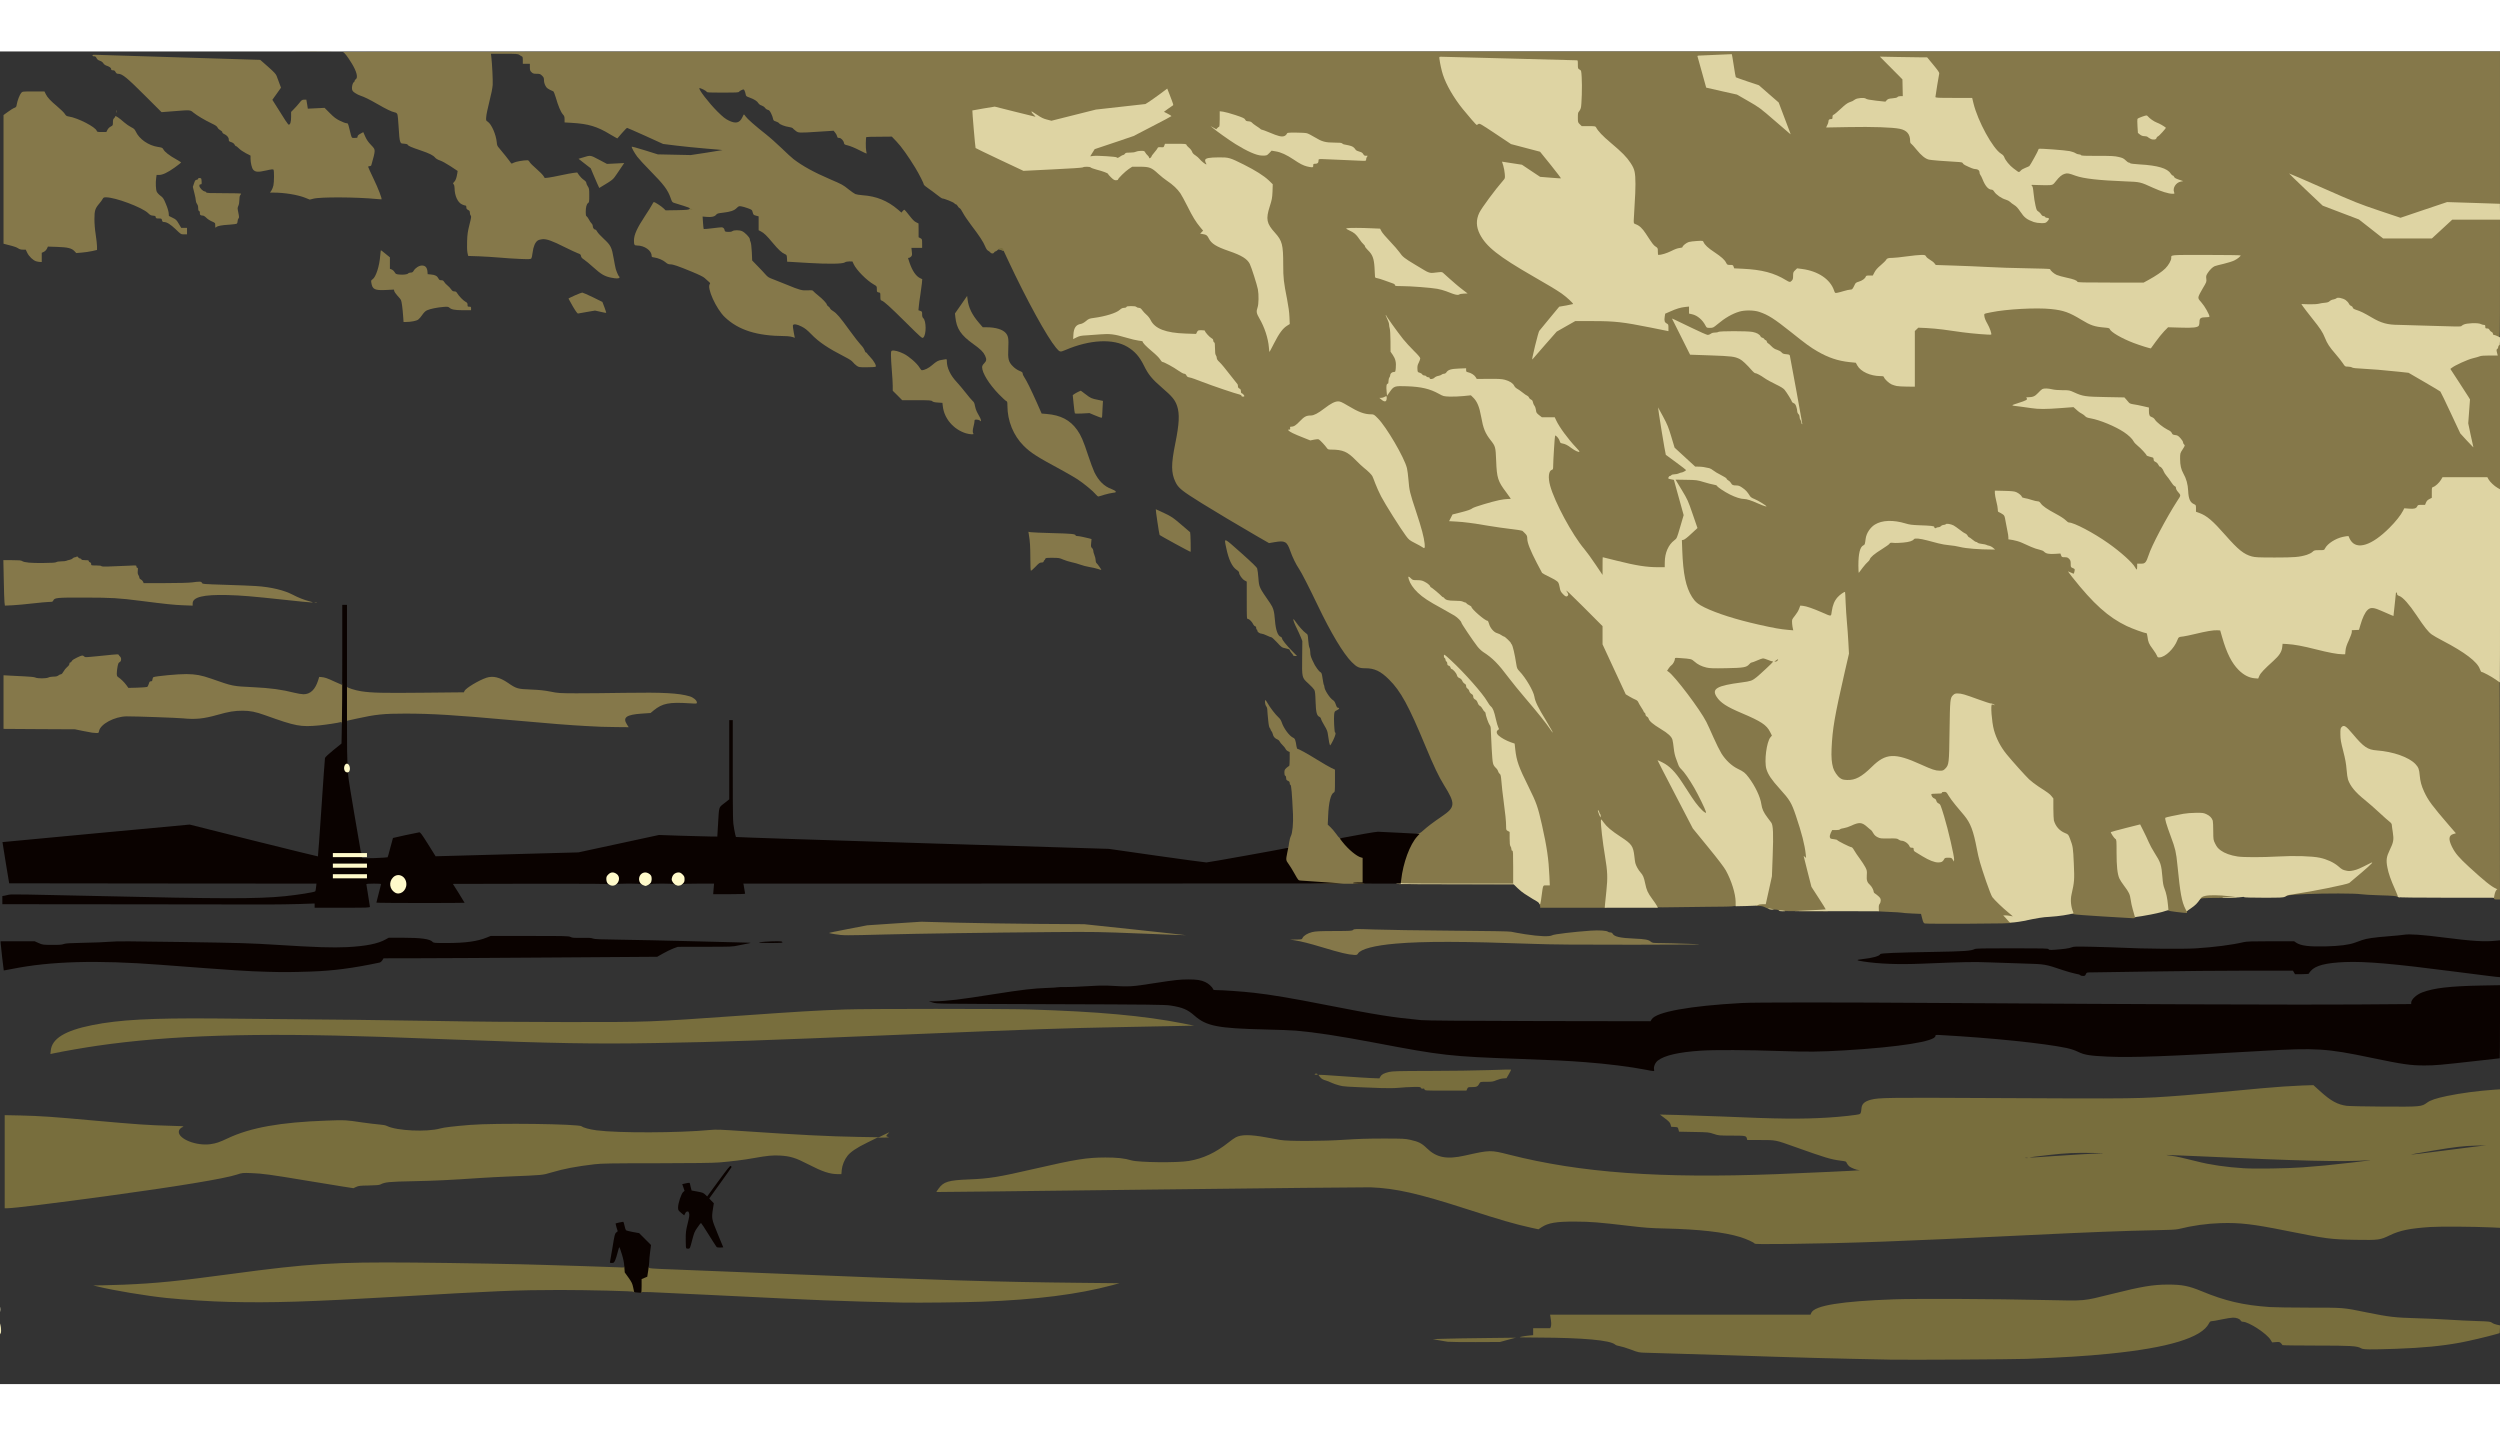 <svg id="root" xmlns="http://www.w3.org/2000/svg" width="768" height="441"  viewBox="0 0 42510 22660">
  <rect x="0" y="0" width="42510" height="22660" fill="#333333" stroke="none"/>
  <g fill="#85784A">
    <path
      d="M23025 15362c-104-5-236-37-550-132-209-63-348-98-455-115l-85-13 101-1c97-1 101-2 112-26 18-40 87-82 165-101 59-14 126-17 373-18 278-1 303-2 322-19 20-18 35-18 359-7 186 7 777 16 1313 20 650 5 989 11 1016 18 22 6 130 25 240 43 239 37 412 44 459 17 31-18 364-58 651-78 145-10 276-2 297 19 6 6 23 11 39 11 17 0 31 7 38 20 28 52 126 75 375 85 177 8 236 18 274 51 27 23 36 24 167 25 77 0 294 6 484 13 329 12 286 13-940 15-970 1-1384-3-1690-14-1210-44-1881-46-2355-5-362 31-595 92-643 168-15 24-22 27-67 24zM14203 15011c-56-9-104-18-107-21s142-34 322-68l327-63 460-31 460-30 605 16c333 8 956 18 1385 21l780 5 867 92c477 51 866 94 864 95-1 2-344-11-762-28-727-29-789-30-1479-25-1194 10-2267 26-2875 41-681 18-715 18-847-4zM32729 14828c-22-9-28-20-49-103l-15-60-155-7c-85-4-164-10-175-14-11-3-107-9-213-13-155-5-195-9-202-21-15-23-12-102 5-130 8-14 17-30 20-37 7-12-61-81-96-97-10-5-19-18-19-28 0-22-35-94-51-103-5-4-24-25-40-47-27-39-29-47-29-138 0-93-1-98-36-156-19-32-59-91-89-130-29-39-67-96-85-127-21-37-38-57-50-57-23 0-240-109-240-121 0-4-27-11-59-15-49-5-60-10-65-28-12-43-5-97 16-141l22-45h62c40 0 66-5 73-14 6-7 34-16 63-19 28-4 86-23 127-43 52-25 95-38 138-41 94-8 124 1 191 61 33 30 64 55 69 57s21 25 36 51c44 76 85 90 260 89 130-1 146 1 170 19 14 11 35 20 46 20 53 0 122 48 142 98 6 16 17 22 39 22 26 0 30 4 30 28 0 19 8 32 28 43 15 9 69 42 121 74 113 69 218 110 256 101 14-4 34-21 45-39 19-30 23-32 93-37l74-5-53-234c-29-128-79-318-110-421-55-177-60-189-88-202-21-9-34-24-40-45-6-22-17-35-37-42-33-11-49-44-49-102v-39h90c73 0 90-3 90-15s14-15 68-15h68l37 63c35 60 66 99 245 313 131 155 174 264 237 596 31 165 58 260 161 561 71 208 82 232 126 285 56 66 219 215 295 270 44 31 52 42 53 70 0 29-3 32-29 32-16 0-42-5-57-10-36-14-39-8-9 24 29 31 29 33 11 51-11 11-143 14-730 17-395 2-726 0-737-4z" />
    <path
      d="M35765 14709c-264-16-489-33-500-38s-27-11-36-14c-40-13-61-234-34-357 48-221 49-228 37-484-11-249-14-270-63-397-29-75-29-76-86-99-105-44-168-122-192-242-7-33-11-117-9-201l3-145-31-38c-30-39-55-57-228-169-48-32-118-85-154-119-59-56-278-299-378-421-102-124-177-266-219-416-22-80-45-259-45-361 0-59-4-88-11-88s-99-32-205-70c-314-115-333-118-376-72-49 51-51 74-58 607-7 557-10 577-75 642-32 32-35 33-122 33-106 0-141-11-351-106-427-194-541-188-773 40-114 112-198 173-288 206-47 18-73 21-163 18-100-3-109-5-150-33-45-32-101-115-118-175-26-90-32-181-26-350 12-358 43-539 224-1340l69-305-8-155c-4-85-15-231-24-325-8-93-18-241-22-327-3-87-9-158-14-158-4 0-30 25-57 55-59 64-88 134-105 248l-11 79-46-4c-25-3-100-28-165-57-147-65-281-113-302-109-8 2-24 26-34 54-11 29-37 71-58 95-57 66-62 79-51 140 6 28 10 68 10 87v35l-112-6c-147-9-242-25-535-91-386-87-706-189-919-292-111-54-160-95-212-177-108-172-153-391-167-824l-7-202 28-7c16-4 73-47 126-96l97-89-75-215c-56-163-87-238-130-310-31-52-58-94-59-94s22 87 51 193c30 105 54 206 54 222-1 17-27 119-58 227l-58 197-46 35c-98 75-149 190-156 349l-4 107h-137c-228 0-397-25-713-104l-208-52v286l-32-1c-31 0-39-9-146-172-62-95-147-212-189-262-208-247-504-793-584-1081-30-106-33-257-5-298 10-16 27-31 37-33 14-4 19-14 19-42 0-60 20-453 26-498 5-42 6-43 43-43 45 0 86 38 102 93 8 31 15 37 47 43 20 4 46 11 57 17 13 7 7-6-18-39-88-115-159-221-194-290l-38-74h-217l-48-37c-42-34-48-43-52-84-3-26-14-59-25-73-12-14-24-42-27-61-5-26-14-39-32-45-13-5-29-21-34-34s-18-27-29-31c-11-3-48-29-83-57s-77-57-94-65c-17-9-39-31-47-49-21-42-76-79-152-100-48-13-102-16-272-15l-211 1-21-33c-22-36-77-71-128-82-29-6-33-11-33-37v-31l-94 6c-103 6-155 24-181 63-10 15-25 24-41 24-14 0-32 7-40 15-9 8-34 18-57 22-23 3-52 17-65 30-19 19-33 23-82 23-47 0-60-3-60-15 0-9-9-15-25-15-14 0-28-7-31-15-4-8-18-15-33-15s-31-8-38-20c-7-11-27-23-45-28l-33-8-3-85c-2-70 1-92 20-132l22-49-86-81c-95-90-180-187-277-317-35-47-67-88-70-92s-6 73-6 170v178l42 62c48 72 60 140 48 267-7 74-7 75-34 75-31 0-61 27-61 56 0 10-7 28-15 38-8 11-15 39-15 63 0 32-4 43-15 43-10 0-15 10-15 31v30l33-34c43-47 73-51 291-44 263 8 406 41 564 129l77 43h120c66 0 172-4 235-9l115-9 43 47c66 71 97 150 127 314 37 206 68 283 167 409 76 97 80 111 89 343 11 292 29 349 170 535 63 85 79 113 79 140v35h-52c-29 0-96 9-148 20-119 24-430 118-450 136-26 22-82 42-214 75-113 28-128 35-141 59l-14 27 107 7c130 9 264 27 527 71 110 19 283 43 384 55 101 11 191 26 200 33 8 6 30 28 48 47 28 30 32 42 33 86 0 67 51 197 161 409 45 88 86 166 91 172 6 7 65 40 133 72 131 64 150 83 165 154 4 23 8 34 9 25 1-14 10-18 36-18 19 0 35 5 35 10 0 6 146 157 325 336l325 326v310l197 425 197 424 65 39c36 21 82 45 103 53 21 9 39 25 44 39 4 12 27 52 50 88 24 36 44 70 44 76 0 7 7 14 15 18 8 3 15 16 15 29 0 15 9 28 24 37 14 7 27 23 30 37 10 39 77 96 197 168 134 81 193 134 208 191 6 22 16 87 22 144 7 68 21 129 39 175 15 39 33 87 40 109 7 21 29 54 50 72 116 105 408 630 418 750l4 54h-34c-65 0-163-99-279-281-161-252-241-368-290-423-56-62-148-140-156-132-3 3 115 236 261 518l266 513 263 322c279 342 319 402 392 591 43 111 71 229 80 333 12 132 80 117-568 124-309 3-624 7-699 9-76 1-138-1-138-5s-31-50-70-102c-82-111-102-155-125-268-22-107-37-142-80-190-36-40-78-115-88-159-4-14-11-65-16-113-20-177-42-207-245-341-77-52-167-117-198-146-44-39-58-47-58-33 0 48 34 298 65 481 48 278 48 388-1 825l-7 57h-1127v-22c-1-13-6-33-14-46-10-20-9-49 11-180 12-86 23-158 23-159 0-2 25-3 56-3h57l-7-122c-15-277-48-492-127-848-70-309-92-372-225-641-170-342-206-443-228-637l-11-103-67-23c-78-28-165-76-207-115-27-26-31-35-31-84 0-31 4-58 8-61 9-5-15-120-50-240-14-49-30-80-53-103-19-19-49-62-69-96-45-80-163-224-336-412-167-180-230-243-230-227 0 6 6 16 13 21 70 57 88 77 99 113 9 30 19 42 45 53 22 9 39 26 48 48 7 18 25 39 39 47 18 9 26 22 26 41 0 17 8 32 24 43 13 8 27 28 30 44 4 16 19 35 36 46 19 10 30 25 30 39 0 29 12 46 40 60 14 7 29 29 37 53 9 26 23 45 38 52 13 6 34 30 45 52 12 23 27 43 35 47 8 3 15 13 15 24 0 33 50 176 70 202 15 19 20 40 20 89 0 34 7 177 15 317 17 274 15 267 82 335 12 12 25 34 28 49 4 15 16 34 27 41 16 11 20 33 29 137 5 68 20 205 34 304 31 228 45 370 45 451 0 60 1 64 30 79l30 16v112c0 84 4 118 15 133 8 10 15 31 15 47 0 17 5 27 15 27 13 0 15 40 15 303v302l-986-3-987-2 7-83c21-251 129-571 244-722 30-40 44-51 72-53 24-3 50-18 89-54 69-63 176-144 313-237 238-161 242-215 40-540-87-140-176-328-312-656-287-692-421-937-620-1135-142-142-249-193-405-192-102 1-144-18-229-104-144-145-353-493-576-959-151-315-279-565-318-622-55-81-115-203-153-313-55-158-89-177-267-146l-93 16-202-116c-321-186-725-427-942-562-345-215-398-258-449-365-72-153-73-297-2-647 69-340 77-509 31-644-35-102-84-161-255-308-170-146-234-224-310-380-73-148-153-239-277-314-241-145-642-125-1055 52-93 39-96 39-161-38-154-184-501-816-812-1480l-78-167-44-15c-41-14-45-14-63 4-11 11-26 20-33 20s-18 9-25 21c-14 22-48 18-67-8-6-8-21-19-35-26-15-8-32-33-48-72-30-75-98-179-236-360-59-77-123-173-143-212-20-40-44-75-55-78-10-4-25-20-33-36-9-16-22-29-30-29-7 0-20-8-27-18-12-18-173-82-203-82-8 0-50-28-93-63-43-34-110-84-150-111s-72-55-72-61c0-19-84-185-145-285-116-191-241-367-320-448l-80-84-215 2c-118 0-216 3-219 6-10 10-12 191-2 234 5 24 9 46 7 47-2 2-60-26-129-61-70-36-154-70-189-78-54-12-63-18-66-39-6-42-49-89-83-89-25 0-30-5-35-29-4-16-18-44-33-61l-26-32-250 16c-350 23-348 23-398-17-23-17-45-37-49-44-5-6-32-14-60-18-70-10-155-42-171-65-7-10-31-23-54-30-36-11-42-17-48-47-3-20-18-60-33-90-21-42-33-56-55-60-15-3-37-18-48-34s-37-33-58-40c-24-7-44-22-55-39-20-35-70-67-150-96-57-20-61-24-67-58-3-20-12-48-19-61-12-23-14-24-49-9-20 8-39 21-44 29-7 13-52 15-276 15-234 0-270-2-275-15-6-17-115-70-123-61-19 19 161 252 306 397 93 92 132 123 190 152 119 60 188 44 233-52 12-28 25-51 28-51s16 16 29 35c28 41 162 159 341 300 69 54 190 162 270 239 80 78 172 163 205 188 157 119 342 221 623 342 205 88 216 94 313 172 46 37 98 72 114 79 17 7 73 16 125 20 232 16 421 93 597 242l62 53 20-26c11-14 25-24 31-22s43 46 83 98c52 67 84 100 114 114l42 21 1 117v117l30 16c29 15 30 17 30 90v75h-182l7 64c6 57 5 66-14 85-12 12-28 21-36 21-19 0-19-6 9 76 48 143 111 235 182 269l36 17-6 72c-4 39-16 126-26 193-11 67-23 154-26 193l-7 70 32 11c29 10 31 14 31 58 0 34 5 53 19 65 53 48 54 283 1 331-19 17-29 9-302-262-275-272-367-355-408-368-17-5-20-15-20-69 0-63 0-64-30-69-28-6-30-9-30-56 0-49 0-49-52-79-120-68-294-244-341-344l-22-47-53-1c-34 0-62 6-79 18-39 25-281 28-618 8-148-9-290-17-315-19l-45-2-3-58c-3-54-5-58-35-71-54-23-111-76-207-191-103-124-148-168-203-196l-37-19v-236l-45-12c-41-11-45-15-56-56-11-43-12-45-85-71-40-15-91-29-113-32-35-5-43-2-75 30-43 43-105 64-235 79-81 9-98 14-113 34-26 32-80 45-162 37l-69-6 7 104c4 57 9 106 12 108 3 3 66-3 142-12 75-10 147-17 160-17 29 0 49 19 54 51 3 21 9 24 56 27 35 2 59-2 74-12 29-21 117-21 165-1s133 108 133 137c0 13 6 34 13 48 8 16 16 83 21 170l6 144 93 96c51 52 111 115 132 140 42 48 56 56 145 89 30 11 126 49 213 85 227 94 266 104 363 98 72-4 83-2 95 15 8 10 46 44 85 75 75 60 144 133 144 154 0 6 11 19 24 28 14 8 27 24 31 35 3 11 26 31 50 45 60 35 122 108 282 330 76 105 161 214 188 242 30 30 57 68 65 93 7 22 19 41 27 41 7 0 13 4 13 8s24 33 53 63c66 68 116 157 96 170-8 5-75 9-150 9-134 0-136 0-176-29-22-16-50-43-62-59-13-19-59-50-124-83-298-153-452-256-583-392-68-70-107-101-163-129-79-41-137-49-148-22-3 9 3 61 13 115 11 54 20 99 19 99-43-20-98-29-175-30-470-3-781-101-1013-320-150-141-315-508-256-567 9-9 3-19-22-40-19-15-48-42-66-59-21-21-92-56-220-109-235-97-316-125-366-125-30 0-48-8-80-35-44-38-125-72-193-82-38-5-44-9-44-30 0-87-122-173-246-173-47 0-54-11-54-86 0-96 52-211 190-420 51-76 103-160 116-186s28-48 32-48c17 0 129 73 164 107l36 35 196-3c164-3 198-7 212-20 16-17 3-22-254-101-41-12-44-16-66-79-50-145-114-230-350-470-96-97-195-205-221-240-50-68-98-155-93-169 2-4 102 23 223 61l220 69 280 6 280 6 270-41c148-23 270-43 271-44 2-1-124-13-279-25-155-13-383-36-507-51l-225-28-301-137c-166-75-306-136-311-136-6 0-45 40-88 89l-78 90-30-16c-17-8-59-33-94-54-217-133-370-179-655-195l-118-7v-53c0-45-5-58-30-85-34-38-79-144-119-284-16-55-35-102-42-106-98-43-115-56-136-99-14-27-23-62-23-90 0-39-5-51-33-78-29-29-39-32-92-32-50 0-63-4-87-27s-28-34-28-85v-58h-120v-60c0-49-3-62-18-67-9-4-28-15-41-25-21-16-46-18-253-18h-230l6 48c15 127 28 401 24 479-4 58-23 154-56 283-27 107-52 224-54 260-5 64-5 65 26 85 64 42 140 215 153 349 4 51 11 67 38 96 35 38 191 235 204 258 7 12 15 11 48-7 35-18 165-41 230-41 15 0 28 10 38 29 8 17 59 68 114 115 54 47 109 102 121 122l23 36 61-6c34-4 133-23 221-42s185-37 215-40l55-6 32 46c18 25 53 61 78 78 30 21 45 39 45 54 0 11 11 38 25 58 23 34 25 46 25 154 0 105-2 118-19 129-26 16-41 73-41 154 0 49 4 68 15 72 8 4 25 28 39 54 13 26 33 57 45 67 12 11 21 31 21 47 0 29 23 59 45 59 8 0 21 15 30 34s60 74 112 122c119 110 136 144 169 337 14 78 29 158 35 177 19 61 51 130 60 130 5 0 6 7 3 15-8 19-58 19-149 0-106-23-165-57-293-173-64-58-137-118-162-134-33-21-46-36-50-59-4-26-12-33-55-48-28-10-128-57-223-104-212-107-307-141-380-135-31 3-64 13-80 24-43 31-73 104-85 202-5 48-16 94-23 102-11 13-39 14-191 8-98-4-254-14-348-23-93-8-252-18-352-22l-182-6-12-56c-7-35-9-108-6-196 4-116 11-164 40-280 31-122 34-142 21-156-8-8-14-30-14-47 0-25-6-35-30-47-23-12-30-22-30-45 0-21-5-30-17-30-9 0-36-9-60-21-71-34-122-149-123-273 0-31-6-56-16-67-14-15-13-19 10-42 25-25 39-66 52-143l6-42-122-81c-69-45-147-88-179-98-34-11-65-29-80-46-36-43-94-72-252-126-160-54-204-73-216-95-5-9-28-16-62-18-53-3-54-4-68-43-9-24-18-116-24-235-6-107-15-207-22-222-8-19-21-28-46-33-51-10-139-52-291-140-139-80-225-122-295-145-22-7-61-26-87-44-36-24-47-38-52-66-6-40 12-110 31-117 7-3 13-13 13-22s9-22 20-29c42-26 15-133-69-270-74-120-125-186-151-193-14-4 8234-7 18328-8l18352-1v2620l-27-1c-16 0-212-6-438-13l-410-13-396 133c-218 74-407 134-420 134-14 0-184-53-379-118-317-106-404-140-805-317-247-109-466-204-485-212-27-11 1 22 130 147 251 244 211 219 557 351l303 115 207 162 206 162h768l174-160 173-160h842v1030c0 983-1 1030-18 1030-10 0-35-9-57-20s-47-20-57-20c-11 0-18-7-18-20 0-12-10-25-24-31-13-6-29-22-35-35-8-18-19-24-41-24-27 0-30-3-30-30 0-25-4-30-23-30-13 0-39-7-57-16-62-31-243-5-272 39-5 8-163 6-525-6-285-10-558-18-608-18-174 0-289-32-445-125-127-75-194-108-262-129-42-14-58-24-62-41-3-12-16-24-31-28-14-4-25-13-25-20 0-25-49-74-95-96-43-21-47-21-79-6-19 9-44 16-55 16-12 0-33 11-47 25-20 20-35 25-75 25-28 0-60 5-72 12-12 6-82 14-156 17l-134 6 128 160c153 191 188 244 228 344s77 156 181 276c48 55 103 126 124 157 37 57 37 57 87 57 28 1 59 7 70 15 14 9 71 16 175 20 161 8 338 23 620 52l165 18 265 154c146 84 270 159 276 165 7 7 87 172 178 367 155 331 171 359 226 418 33 34 60 59 60 55s-12-63-26-130l-27-121 14-203 14-203-162-250c-191-295-194-304-115-354 85-55 238-122 329-144 48-12 102-27 120-35 20-8 74-13 157-13h126v-54c0-39 4-55 15-60 8-3 15-17 15-31 0-21 5-25 30-25h30v2500h-22c-47 0-181-111-210-175l-11-25h-705l-26 44c-29 50-99 114-133 122-22 6-23 11-23 95v89l-41 21c-29 14-46 32-58 60l-16 39h-60c-56 0-61 2-77 29-20 36-61 46-154 38l-65-5-20 42c-58 114-254 330-399 438-148 111-242 148-369 148-99 0-144-24-186-98-30-52-30-53-70-47-51 7-173 65-223 105-21 16-51 50-67 75l-28 45h-82c-78 0-85 2-115 30-18 17-59 38-95 49-125 39-215 46-580 46-304 0-359-3-415-18-137-38-231-113-449-361-219-249-315-330-443-378l-58-21v-57c0-54-2-58-29-70-70-29-98-91-104-230-5-110-32-208-82-295-42-73-55-139-55-275 0-122 1-128 29-171 37-59 32-94-24-155-36-39-50-47-88-51-39-5-47-10-58-34-8-21-29-38-73-58-71-35-191-130-215-172-9-16-30-34-49-40-42-14-52-35-52-106v-58l-101-23c-55-13-128-28-162-32-45-7-67-15-80-32-10-12-31-36-46-54l-28-31-314-6c-350-6-392-12-543-81-76-35-83-36-195-36-69 0-142-7-181-16-36-8-76-12-89-9-14 4-52 35-86 70-58 61-62 64-122 70-53 6-62 11-65 29-2 16-19 27-66 46l-64 24 109 19c138 24 336 26 603 8l206-14 29 26c66 60 77 68 114 87 22 11 47 30 58 43 14 17 36 26 93 36 158 28 418 136 565 234 78 52 142 113 165 158 10 20 42 53 70 75 47 36 150 147 150 163 0 4 21 13 48 20 26 7 53 14 60 17 6 2 12 16 12 31 0 22 8 31 33 43 18 8 39 29 47 47s20 33 26 33c18 0 53 44 65 80 7 19 28 53 48 75s54 69 76 104c21 34 49 67 62 72 15 6 23 17 23 33 0 13 18 45 40 72 57 69 55 95-19 208-186 288-440 770-487 923-16 52-37 99-52 115-22 24-33 28-84 28h-58v100h-38c-33 0-40-4-57-37-43-80-246-263-455-410-250-177-585-353-670-353-11 0-36-18-57-40-23-23-89-67-165-107-150-80-226-133-258-179-17-25-30-34-51-34-16 0-62-11-103-24-40-14-95-28-120-31-25-4-46-13-46-19 0-19-51-63-95-82-54-24-305-34-305-13 0 8 12 57 25 108 14 52 25 114 25 137 0 35 4 44 21 49 12 4 37 18 58 32 35 23 37 28 53 121 9 53 23 129 32 167 9 39 16 86 16 106v35l77 12c43 7 111 27 153 46 41 19 111 50 156 70s108 41 140 47 66 19 74 29c32 35 60 42 174 41l111-2 12 31c10 28 15 30 60 30 41 0 54 5 76 28 23 24 27 37 27 85 0 55 1 57 35 71 32 14 35 19 35 54 0 62-11 102-27 102-10 0-3 16 23 48 333 416 586 639 886 782 99 47 300 120 331 120 11 0 17 16 22 58 11 94 25 126 91 214 35 45 66 96 69 111 6 23 11 27 28 21 90-26 215-164 262-287 19-50 21-51 106-61 25-3 111-21 190-40 205-50 316-67 409-64l82 3 34 118c77 268 162 436 278 553 73 73 162 125 238 139 36 7 37 6 56-39 21-47 82-112 237-252 104-93 144-156 152-240l6-55 111 6c157 9 270 29 513 91 183 47 369 84 424 84 13 0 17-14 22-65 5-48 19-92 57-173 27-60 50-123 50-140v-31l61-3 61-3 25-85c33-117 78-212 120-252 33-32 37-33 116-33 78 1 88 3 204 57l122 56 5-31c3-18 8-63 11-102 3-38 11-109 17-157l11-88h38c34 0 39 3 39 23 0 18 9 26 38 36 61 22 167 140 291 326 137 206 201 286 261 329 25 18 108 66 185 106 372 194 589 358 631 479 16 44 21 48 85 74 37 15 102 51 145 80l79 53 3 1872 2 1872h-50c-38 0-50-4-50-15 0-8-7-15-15-15-17 0-19-34-6-92 9-37 8-38-43-70-119-77-522-440-599-540-75-98-120-198-125-274-5-75 10-120 44-131 22-8 16-16-112-163-193-221-286-348-349-475-60-121-80-192-90-305-9-105-21-137-73-193-110-116-376-211-657-232-157-12-216-52-407-277-54-64-105-118-112-121-27-11-41 23-39 97 1 47 17 132 47 251 35 135 49 213 57 313 5 72 17 151 25 174 39 112 127 218 282 342 64 52 176 149 247 216 72 67 148 135 171 153 40 30 41 33 53 122 33 226 26 286-48 434-21 42-41 92-45 112-14 80 37 260 144 499 44 99 61 160 45 160-4 0-20-8-38-17-26-13-80-18-297-24-146-4-294-13-329-19-85-15-609-16-931-2-236 11-310 18-339 36-7 5-11-3-11-21v-28l123-17c187-26 672-119 902-173 11-2 61-39 110-81 130-110 126-103 48-87-76 16-172 12-225-10-18-8-58-35-88-62-76-66-194-120-315-145-136-28-384-36-660-21-283 16-628 16-730 1-125-19-226-55-293-104-48-36-67-58-94-112-32-67-33-71-35-214-1-80-4-158-7-173-21-107-150-159-340-137-97 11-386 67-395 76-8 8 17 89 83 267 75 200 90 265 111 483 48 484 72 618 137 747 17 34 18 41 5 55-8 10-12 23-10 30 3 6 3 12 1 12-63-1-314-33-319-41-4-6-11-9-17-5-7 4-13-19-17-61-11-111-33-211-60-278-19-47-28-96-35-192-18-217-29-251-136-419-36-56-80-138-98-181-44-104-134-283-143-283-25 0-413 104-413 111 0 5 16 24 35 43l35 35v213c0 232 15 365 48 441 11 25 48 82 81 125 82 108 99 145 111 236 5 43 21 112 34 155 13 42 27 97 31 124 6 39 5 47-9 47-9 0-16 5-16 10 0 6-12 9-27 9-16-1-244-14-508-30zm-9695-3660c-6-18-10-46-10-61 0-58-159-322-252-418-38-39-44-52-54-115-28-182-61-322-81-346-7-8-13-18-13-21 0-12-100-108-113-108-7 0-28-11-46-24-17-13-51-29-74-35-55-14-120-90-138-161-8-30-18-50-27-50-41 0-272-200-272-236 0-6-18-19-39-29-22-10-42-24-45-31-3-8-12-14-20-14-7 0-27-7-42-15-21-10-61-15-137-15-110 0-158-13-180-47-4-7-13-13-18-13-6 0-18-8-27-19-30-33-172-151-182-151-5 0-10-5-10-11 0-18-53-62-104-86-32-16-65-23-106-23-33 0-60 3-60 6 0 17 67 98 126 154 84 78 181 141 398 259 92 51 191 107 220 125 55 35 116 98 116 120 0 15 198 309 272 404 26 34 71 76 100 95 157 101 253 197 436 442 102 136 382 469 388 462 2-2-1-19-6-38zm-1400-644c-14-17-30-20-30-6 0 5 8 12 18 14 9 3 19 5 21 6 2 0-2-6-9-14zm7061-1756c10-5 25-24 32-42 20-45 75-92 210-176 64-40 122-82 128-93 10-19 17-20 83-15 142 12 299-17 332-61 16-22 162-10 284 22 52 14 138 37 190 50 52 14 136 28 185 32 50 3 135 18 190 31 75 20 135 27 244 31 99 3 142 1 137-6-3-6-35-14-71-17-35-4-70-14-76-21-6-8-18-14-27-14s-37-18-63-40-52-40-58-40-17-13-25-29c-9-16-26-31-38-34-13-4-54-32-93-63-101-81-135-96-195-88-29 4-56 14-66 25-9 11-30 19-45 19s-31 5-34 10c-3 6-24 10-47 10-31 0-41-4-45-19-6-23-40-27-268-35-110-4-158-10-221-30-165-49-268-55-379-19-129 41-224 151-241 276-13 99-14 104-39 115-48 22-85 138-85 270v65l41-52c23-28 50-56 60-62zm-7566-416c-14-59-66-229-115-378-107-322-116-359-130-540-6-77-18-167-26-200-44-179-349-701-495-847-64-65-69-68-115-68-113 0-214-38-398-149-66-39-124-71-130-71-28 0-120 54-206 120-108 83-179 120-230 120-77 0-112 19-191 101-64 66-82 79-117 85-25 4-42 12-42 20 0 17 36 36 194 99 109 44 135 51 160 44 17-5 53-9 80-9 47 0 52 2 110 63 34 35 69 75 79 90 16 24 24 27 75 27 195 1 274 35 413 177 52 53 114 112 139 131 71 56 130 115 145 142 7 14 30 70 50 125 55 150 146 317 316 582 230 360 240 371 357 432 116 60 115 61 77-96zm5542-671c-10-10-17-21-17-25 0-12-48-57-98-92-40-27-61-35-96-35-59 0-74-7-92-41-8-16-28-36-44-44-17-9-30-22-30-30s-42-35-96-62c-53-26-112-62-132-79-21-17-50-34-67-38-76-18-125-25-180-26l-60-1-175-161-175-161-55-186c-37-125-68-207-94-251-20-36-35-54-32-40 2 14 21 133 41 265s39 248 43 257 85 73 180 143c169 124 172 127 172 163 0 31-5 40-31 55-17 9-38 17-47 17s-30 7-46 15c-15 8-47 15-71 15s-48 6-54 14c-10 12 21 15 211 19 222 4 223 4 341 40 65 20 140 39 167 43s51 12 54 19c8 22 126 100 222 149 99 50 177 74 238 75 37 1 38 0 23-17zm833-1622c0-11-125-694-135-736-4-18-14-22-62-26-46-4-61-10-80-32-13-16-45-33-75-43-39-11-65-28-100-64-26-27-52-49-58-49-5 0-12-11-16-25-3-14-12-25-20-25-7 0-18-9-24-19-5-11-20-21-32-23-13-2-27-12-32-24-15-33-66-62-136-75-82-16-507-16-523 0-6 6-31 11-56 11-30 0-55 7-71 20-18 14-41 20-81 20-51 0-76-10-284-110-125-60-229-110-231-110s52 112 120 248l124 248 349 12c361 13 409 19 497 63 41 20 120 94 214 202 18 20 39 37 48 37 22 0 91 37 159 85 33 24 117 70 186 103 86 41 134 71 153 94 37 44 126 189 126 204 0 11 14 21 33 23 4 1 7-4 7-9zm-9470-158c0-5-11-14-25-20-18-9-25-19-25-41 0-16-4-32-9-35-5-4-63-77-130-164-66-87-143-180-171-206-36-33-50-54-50-74 0-15-7-36-15-46-11-14-15-47-15-117 0-77-3-98-15-103-8-3-15-17-15-30 0-18-9-30-29-40-34-18-111-103-111-122 0-9-11-14-30-14-23 0-33 7-46 31l-16 31-206-5c-233-6-343-24-452-74-85-40-143-91-175-156-14-30-45-69-70-90-24-20-56-55-72-77-21-30-35-40-56-40-16 0-35-7-43-15-9-9-34-15-60-15-30 0-46 5-50 15-4 9-19 15-41 15-26 0-45 9-73 34-59 54-245 111-440 137-78 10-89 15-135 54-31 26-64 44-87 48-68 11-108 54-125 137l-6 32 29-15c17-8 72-17 134-20 58-3 171-11 253-17 189-16 283-5 482 55 82 25 180 48 217 52 37 3 68 10 68 15 0 23 50 75 156 165 69 57 125 113 140 139 14 24 33 44 41 44 25 0 191 90 270 147 41 29 85 53 98 53 17 0 29 9 39 29 12 22 24 30 53 34 21 2 108 32 193 66 158 63 584 211 607 211 7 0 13-4 13-8zm11460-585v-473l30-29 29-28 173 6c95 4 236 16 313 27s221 31 320 45 236 28 304 32l123 6-7-24c-4-13-28-60-54-103-41-71-46-87-49-152-4-70-3-73 19-79 227-52 454-77 776-82 506-9 631 17 916 190 156 95 223 118 394 132 69 6 83 11 89 27 8 27 114 103 214 153 90 45 237 103 358 140l73 23 23-32c123-168 171-228 216-270l51-48 204 7c220 8 297-1 315-35 6-10 10-39 10-64 0-58 24-76 97-76 29 0 53-2 53-5 0-23-68-132-115-184l-57-64 4-62c3-54 11-73 67-166 60-99 64-107 62-162-2-65 20-115 80-175 46-47 66-55 219-91 75-18 159-45 190-61l55-29-531-1c-578 0-544-3-544 53 0 41-47 123-101 177-55 55-161 127-291 198l-77 42h-591c-502 0-591-2-596-14-9-23-63-44-186-70-63-13-138-34-166-46-47-20-112-78-112-99 0-4-179-11-397-14-219-3-519-13-668-22-148-8-407-19-574-24l-305-10-23-29c-12-17-47-43-76-60-29-16-59-41-66-56-18-33-35-33-271-1-100 14-207 25-238 25-76 0-97 7-112 36-7 13-48 53-90 89-54 45-86 81-106 120l-29 55h-57c-47 0-58 3-63 20-10 31-62 69-119 85-39 11-55 22-64 43-39 83-46 92-79 92-18 0-68 11-112 25s-109 28-144 32l-64 6-16-48c-55-159-220-292-431-345-109-27-143-26-178 7-25 23-28 34-28 87 0 48-4 64-22 83-32 34-94 31-155-6-203-125-414-181-741-196l-144-7-10-29c-9-27-14-29-59-29-46 0-50-2-68-37-27-53-79-99-201-181-105-69-161-121-183-170-11-24-14-24-82-18-38 3-87 11-108 16-41 12-107 64-107 85 0 8-19 14-50 17-33 3-83 21-143 52-90 45-168 66-249 66h-38v-59c0-57-1-59-38-83-37-25-51-43-167-221-58-89-108-136-171-159l-34-12v-81c0-44 7-179 15-300 29-428 20-514-68-648-68-103-142-179-337-343-140-118-216-198-249-261-11-22-17-23-128-23h-117l-33-32-33-32v-113c0-98 2-115 19-132 11-11 25-37 31-58 15-50 24-321 15-464-7-113-7-115-36-131-28-16-29-20-29-88 0-70 0-70-27-70-16 0-529-14-1142-30s-1117-28-1119-25c-2 2 3 40 12 83 60 294 196 532 529 922 53 61 58 64 95 61 37-2 61 11 307 176l268 178 247 65 247 65 182 225c151 188 181 230 181 258 0 32-1 32-47 32-27 0-121-7-211-14l-163-14-157-104-157-104-119-17c-65-10-120-16-123-14-2 3 0 31 6 63s11 91 11 131c0 68-2 75-33 110-18 21-74 90-123 153-288 365-339 460-313 582 24 110 104 234 225 347 143 135 318 252 729 488 422 243 518 306 613 398 54 53 62 66 62 98 0 20-1 37-2 37-39 1-235 43-244 52-7 7-87 103-178 213l-165 200-35 144c-20 80-34 146-32 148s74-77 160-175l156-178 158-90 157-89h340c400 1 510 12 954 101 151 30 278 54 283 54 21 0 5-41-21-54-16-9-31-23-35-31-8-21-7-109 2-158 7-36 11-39 87-73 124-55 188-73 290-80l95-7v120l54 12c88 20 177 95 227 194 28 54 54 50 141-23 128-108 251-179 373-217 94-28 307-26 399 5 154 52 255 116 538 342 247 198 337 264 451 329 186 108 349 162 542 183l111 11 27 49c57 102 222 177 389 178 47 0 58 3 63 19 10 33 84 102 131 123 63 27 114 36 232 37l102 1v-473zm-10869-317c64-122 129-205 192-245l48-30-6-95c-3-52-21-174-40-270-57-289-65-358-65-582 0-343-17-408-139-544-39-43-85-106-101-138-27-53-30-69-30-150 0-79 5-109 41-221 31-99 42-152 46-224l6-93-70-67c-83-78-222-167-424-268-224-112-260-123-384-123-144 0-234 21-195 45 6 3 10 22 10 41 0 33-1 34-38 34-44 0-104-38-145-92-14-18-46-46-71-62-31-19-49-39-56-62-7-19-29-49-51-66-21-17-41-39-44-50-6-16-19-18-156-18h-150l-10 30c-10 28-15 30-60 30-40 0-50 4-60 23-7 12-32 44-56 71-23 26-43 54-43 62 0 18-32 34-69 34-21 0-31-5-31-15 0-8-12-25-26-38-14-12-32-34-40-50-17-31-54-36-100-12-18 9-57 15-101 15-62 0-75 3-85 20-7 11-20 20-28 20-9 0-31 11-50 25-24 18-47 25-77 25-24 0-43-4-43-9 0-11-216-26-347-23l-103 3v-31c0-17 15-55 37-89l37-60 331-111c327-111 332-113 620-262 160-83 294-154 298-157 4-4-10-16-33-26-34-15-40-22-40-49s9-37 70-80c39-27 70-55 70-62 0-11-58-171-66-183-2-2-52 32-111 76-59 43-135 95-168 115l-60 35-395 42-395 42-412 102-412 101-94-22c-52-13-105-31-118-40s-39-15-63-14-179-33-372-81l-330-84-163 28c-90 16-166 31-168 33-7 7 38 570 46 578 3 4 187 92 407 196l401 189 473-23c290-14 477-27 483-33 16-16 184-14 194 2 4 6 47 22 95 35 109 28 198 61 198 73 0 5 23 32 51 59l52 51 17-28c24-40 128-136 185-172l49-31h160c149 0 165 2 213 24 28 14 86 56 128 96 42 39 111 94 153 122 94 62 171 135 222 208 20 30 75 129 120 220 92 184 142 265 218 357 36 43 52 71 52 90 0 24 6 31 33 38 24 8 39 22 58 57 53 100 126 146 345 221 215 74 311 133 355 219 27 52 125 361 138 432 17 94 14 314-5 369l-16 47 46 78c25 43 59 111 76 152 35 85 80 248 80 291 0 16 2 29 4 29 3 0 28-45 57-100zm3153-789c29-6 29-6-45-68-41-35-78-67-84-73-5-5-37-32-70-59-33-28-74-65-91-82-27-28-36-31-65-24-19 4-64 9-100 12-65 4-104-6-169-47-8-5-80-48-160-96-179-107-212-133-263-209-23-33-95-116-161-185-67-69-132-146-145-171l-24-46-141-6c-78-4-172-7-210-7h-70l41 30c22 17 60 59 83 95 24 36 56 76 71 90 16 13 29 31 29 40 0 8 22 37 50 64 77 75 103 140 111 286 10 164 15 184 48 190 14 3 60 17 101 31 41 15 103 36 137 48 45 15 63 26 63 39 0 15 12 17 113 17 149 0 501 27 608 46 47 8 128 33 180 54 96 39 112 42 163 31zm9952-1216c16-12 17-14 3-15-9 0-19-7-23-15-3-8-16-15-28-15-15 0-29-11-40-30-10-17-31-38-47-48-27-15-33-28-50-104-12-48-26-141-32-205-9-96-15-120-30-131-13-9-19-25-19-49v-36l58 7c31 3 115 7 187 7l130 1 30-38c64-83 130-142 170-153 60-17 119-13 183 10 196 72 392 98 912 118 255 10 251 10 473 110 73 34 167 69 207 80l75 19 6-57c6-57 28-104 58-120 13-8 11-11-12-16-17-5-32-17-37-31-5-13-16-24-24-24s-24-16-36-34c-54-88-221-138-525-155-95-6-161-14-163-20s-12-11-22-11-35-17-56-39c-33-32-52-42-119-57-69-16-117-19-357-17-232 1-277-1-282-13-3-8-19-14-36-14s-43-9-58-20c-41-30-150-49-368-63l-196-13-10 26c-14 38-138 258-151 269-7 5-38 19-69 31-32 12-66 32-77 46-15 18-28 24-60 24-23 0-47-4-54-10-7-5-39-30-72-54-64-47-137-136-155-189-7-21-25-41-52-57-141-85-398-555-472-862l-21-88h-625v-47c0-27 14-126 30-222s26-179 23-185c-4-6-49-62-100-124l-94-112h-137c-75 0-229-3-342-6l-205-6 161 163 162 164 5 172 5 173h-41c-24 0-44 6-51 15-8 11-36 18-86 22-60 5-78 11-96 30s-31 23-80 23c-101 0-317-30-336-47-24-21-99-9-137 23-16 13-35 24-42 24-38 1-108 48-193 129-52 49-103 92-115 96-16 5-21 15-21 41 0 31-3 34-30 34-24 0-31 5-36 28-3 15-8 33-10 40-3 12 56 13 348 7 382-8 754 5 872 30 120 25 176 92 176 209 0 23 6 38 18 45 9 5 51 51 92 102 79 97 147 153 208 168 36 9 251 27 464 38 90 5 108 9 113 23 3 9 20 24 38 33 104 51 148 67 177 67 41 0 70 24 70 58 0 14 6 33 14 41 8 9 24 41 36 71 46 118 100 180 157 180 13 0 29 12 42 33 34 54 124 116 201 138 25 7 55 23 67 35 11 13 44 37 71 54 38 23 65 53 105 113 55 82 82 109 146 142 100 51 200 68 237 40zm-12466-970c0-22 4-25 33-25 40 0 57-15 57-52v-28h93c50 0 223 7 382 15 160 8 300 15 313 15 27 0 29-16 3-23-10-2-25-17-32-33-11-21-26-31-64-40-27-7-55-21-62-31-34-49-52-60-118-76-38-9-76-17-83-17s-20-7-28-15c-12-12-42-15-133-15-153 0-212-16-333-90-54-32-114-64-135-69-21-6-91-11-156-11-115 0-118 0-129 25-27 60-146 58-302-6-55-23-122-50-149-59-26-9-55-24-65-32-9-8-41-29-70-47-29-19-58-42-65-52-8-11-29-19-57-21-37-2-47-8-57-29s-35-33-150-72c-76-26-157-51-180-56l-43-9v128c0 120-1 129-20 135-11 3-20 9-20 13 0 10 227 168 336 234 175 108 338 178 412 178 28 0 43-8 73-40 34-36 43-40 86-40 124 1 231 42 403 156 99 66 197 113 238 114 17 0 22-6 22-25zm14340-465c0-10 9-20 23-24 12-3 41-29 64-59l41-53-41-25c-23-14-63-34-89-43-26-10-72-38-102-62l-55-45-50 18c-28 9-52 22-54 28-2 5-2 48 1 95 4 83 5 86 40 113 25 19 47 27 75 27 22 0 48 6 56 14 24 22 74 46 83 40 4-3 8-13 8-24zm-6293-192c-2-7-33-89-68-181l-63-169-168-146-169-147-196-66c-179-59-198-68-204-91-4-15-17-98-29-186-13-89-26-166-31-173-5-9-60-9-256 0-136 7-249 14-250 15-3 2 125 478 129 482 2 1 120 28 263 59l260 58 193 111c179 103 207 123 385 278 106 92 196 167 201 167 4 1 6-5 3-11z" />
    <path
      d="M30242 14605c-9-11-34-15-84-15-59 0-80-5-130-30-46-23-72-30-118-30-53 0-60-2-60-20 0-27 30-40 92-40h53l52-238 53-237 11-290c12-299 7-511-12-547-6-11-33-47-59-80-72-89-108-164-120-248-18-127-103-307-215-455-62-81-82-97-189-149-102-50-203-145-275-260-29-48-91-171-136-274-135-308-166-361-358-627-179-247-388-495-417-495-6 0-10-17-10-38 0-41 45-117 76-129 18-7 54-75 54-103 0-21 3-21 108-16 215 10 231 14 282 58 116 102 200 121 510 115 264-5 320-15 364-67 13-17 32-30 42-30 9 0 51-16 94-35 95-43 158-46 240-10 55 23 55 23 86 4 17-10 45-19 63-19 28 0 31 3 31 31 0 45-16 67-55 75-26 5-64 34-151 116-125 117-201 181-245 203-15 8-98 24-185 35-260 35-378 67-422 113l-22 23 28 45c67 104 172 172 435 283 324 137 417 199 476 318 38 74 39 111 6 150-30 36-51 104-70 228-38 243-1 336 230 590 92 101 152 178 189 241 49 85 188 520 225 707 25 123 38 272 24 281-7 4 10 85 44 221l55 215 124 191c93 142 124 198 124 222v32h-412c-350-1-415-3-426-15zM37390 14398c0-31 5-38 34-52 84-40 180-44 439-19 159 15 177 19 177 35 0 10-6 21-14 24-7 3-144 6-303 7-270 2-292 3-312 21-21 19-21 19-21-16zM22590 14148c-212-5-421-11-464-15l-80-8-64-115c-35-63-81-138-103-167-34-46-39-59-39-105 1-89 22-179 45-192 11-6 21-11 22-12 2 0 7-36 13-80 6-43 20-95 31-115 26-51 42-216 35-369-17-358-29-500-43-500-8 0-13-11-13-28 0-21-7-30-30-40-25-11-30-20-30-47 0-20-6-35-15-39-10-4-15-20-15-53 0-42 4-52 35-81 20-17 40-32 45-32 6 0 10-49 10-119v-119l-30-13c-16-8-34-25-40-40-6-14-29-44-52-65-22-21-44-49-49-62-5-12-21-27-36-33-43-16-72-49-79-88-4-20-16-46-27-58-11-13-17-23-12-23 4 0 0-9-10-20-14-15-22-51-31-143-8-67-13-142-14-165 0-28-7-53-20-69-19-25-29-103-12-103 4 0 20 22 35 50 42 75 139 201 184 240 27 24 45 51 57 86 34 105 134 238 197 264 28 12 40 42 54 143 4 26 13 47 19 47 22 0 161 77 336 185 96 60 203 121 238 138l62 29v189c0 181-1 189-21 200-51 27-86 171-95 395l-7 151 44 41c24 22 69 74 99 116 48 67 58 76 81 72 21-4 32 3 63 43 84 111 238 239 309 256l27 7v467l-112 3c-62 2-286 0-498-4zM22601 11748c-5-29-14-86-20-127-8-62-18-87-60-157-28-46-54-96-57-112-3-15-15-32-27-37-47-21-61-76-67-260-4-132-9-177-22-201-10-17-55-66-102-108-110-100-108-94-104-447l3-274-26-65c-15-36-44-101-66-145-43-86-68-153-60-161 3-3 20 16 38 43 48 71 133 166 172 193 35 24 35 24 42 122 4 55 13 111 21 126s14 51 14 81c0 41 9 73 35 130 19 42 39 81 43 87s21 32 39 59c18 26 43 53 55 59 20 10 25 25 38 113 8 56 18 105 23 109 4 4 7 17 7 28 1 51 92 193 147 227 20 12 35 36 47 74 14 40 24 55 38 55 32 0 20 25-21 43-36 16-39 21-45 69-9 64 4 308 15 308 20 0 6 55-33 135-23 47-46 85-50 85-3 0-11-24-17-52zM1565 11583c-16-2-88-16-160-30l-130-27-607-3-608-4v-912l102 6c57 4 173 10 258 13 99 4 165 12 182 20 38 19 184 18 222-1 15-8 54-15 86-15 42 0 64-5 83-20 14-11 33-20 44-20s27-17 43-46c13-25 41-60 62-77 24-19 38-39 38-54 0-14 6-23 15-23s20-11 26-24c7-16 38-36 88-60 87-41 97-42 123-19 20 18-11 20 472-29 87-9 111-9 114 1 2 7 13 20 24 30 27 25 22 82-9 96-17 7-24 24-34 75-7 36-13 87-13 114 0 41 4 52 24 65 44 29 99 82 137 133l36 50 151-4c83-3 158-8 167-12s22-27 29-52c10-36 17-44 36-44 18 0 23-6 26-31 2-18 10-35 18-40 34-17 429-54 559-52 162 2 254 19 426 79 367 129 359 127 710 144 292 14 487 40 707 96 53 13 120 24 149 24 117 0 199-79 250-240l17-55 38 3c57 5 97 18 225 78 65 30 120 54 123 54s6-7 6-15 7-15 15-15c13 0 15 42 15 323 0 177-3 332-6 345-7 25-34 30-34 6 0-10-6-14-14-11-28 11-264 47-371 57-316 29-392 15-916-173-165-59-254-77-387-77s-232 16-422 70c-236 67-376 81-587 60-101-10-815-35-958-34-206 2-448 131-471 250-6 33-8 34-48 33-22-1-54-4-71-6zM10220 11483c-30-1-147-7-260-13-265-14-585-39-1265-100-964-87-1343-110-1800-111-372 0-509 14-833 86-86 19-157 35-159 35s-3 7-3 15-7 15-15 15c-13 0-15-41-15-310s2-310 15-310c8 0 15 6 15 13 0 16 145 62 240 76 184 28 362 32 1047 25l701-7 10-23c22-48 243-181 371-224 113-37 225-11 369 87 144 99 162 104 392 113 149 6 227 15 330 35 128 26 151 28 440 29 168 0 539-3 825-8 651-10 918 4 1104 60 61 18 121 69 121 104 0 21-1 21-122 14-352-23-463 0-612 120l-54 45-149 10c-263 18-329 65-253 184l30 47-208-2c-114-1-232-3-262-5zM21990 10270c0-5-13-25-30-43-16-19-30-41-30-49 0-10-21-19-67-28-67-14-69-15-148-101-44-48-87-87-97-88-9 0-45-14-80-31-34-16-73-30-86-30-32 0-72-29-72-51 0-11-4-19-10-19-5 0-10-12-10-26 0-17-6-28-19-31-11-3-24-17-31-31-17-41-67-92-90-92-20 0-20-6-20-318v-317l-37-20c-40-22-93-96-93-130 0-14-13-30-37-46-82-53-142-179-183-381-37-178-51-182 250 85 195 174 268 245 277 269 6 19 16 91 21 162 12 158 10 154 198 426 56 82 71 134 83 290 13 167 48 268 101 285 11 4 20 15 20 25 0 24 70 112 174 218l81 82h-33c-17 0-32-4-32-10zM76 9364c-3-32-9-206-12-386l-7-328h149c115 0 154 3 170 15 37 25 150 36 361 33 147-1 209-5 221-15 10-7 46-12 85-13 37 0 75-4 85-9 9-6 33-12 53-16 20-3 44-14 54-25s28-20 41-20 26-5 29-11c5-6 13-3 22 10 8 12 22 21 32 21 11 0 21 7 25 15 4 11 21 15 66 15 48 0 60 3 60 16 0 9 9 18 20 21 13 3 20 14 20 29 0 23 2 24 84 24 53 0 87 4 92 12 7 11 112 9 462-8 131-7 132-7 132 14 0 13 6 22 15 22 11 0 13 10 8 50-4 37-1 56 11 74 9 14 16 34 16 44s11 24 25 30c14 7 30 23 37 37l11 25h366c225 0 401-5 456-12 135-18 158-17 169 8 9 20 19 21 395 33 212 6 449 16 526 21 260 18 475 70 628 150 92 48 185 85 282 110 60 16 65 18 33 19-21 1-223-19-450-44-580-62-732-75-983-82-403-10-589 34-589 142v38l-161-6c-159-6-291-20-730-76-369-47-481-54-950-55-475-1-508 2-530 52-9 19-17 22-70 22-33 0-157 12-275 25-118 14-274 28-346 32l-131 6-7-59zM5353 9373c9-2 25-2 35 0 9 3 1 5-18 5s-27-2-17-5zM17520 8613c-1-199-5-274-26-402l-7-44 34 7c19 4 187 11 374 16 323 8 395 15 395 40 0 5 12 10 28 10 28 0 126 20 200 39l42 12-6 67c-6 60-4 69 15 86 12 11 21 31 21 47 0 15 9 48 20 74s20 64 20 85c0 22 6 43 16 51 17 14 85 111 81 115-1 1-28-6-59-17-31-10-96-25-145-33-48-8-119-26-157-41-38-14-102-32-142-40s-104-28-143-44c-64-29-78-31-186-31s-117 1-122 20c-3 11-9 20-13 20s-10 9-13 20c-4 15-14 20-38 20-28 0-44 11-100 70-37 39-73 70-78 70-8 0-11-71-11-217zM19981 8370c-139-76-258-143-263-148-7-7-70-434-65-438 1-1 65 28 142 65 130 62 151 77 290 196 83 71 151 129 152 130 7 3 14 335 7 334-5 0-123-63-263-139zM18633 7532c-45-56-202-185-314-259-53-34-177-106-275-159-419-226-515-288-635-406-177-176-279-425-279-685 0-62-3-72-19-78-10-3-68-56-128-118-166-172-283-361-283-458 0-22 10-41 35-66 40-40 44-68 16-129-29-63-74-108-201-199-212-152-284-260-305-456l-7-64 104-149 103-149 8 63c17 137 76 258 192 393l66 77h67c148 0 269 36 322 96 45 52 53 98 45 260-9 184 3 233 78 308 33 33 73 61 110 76 47 19 57 28 57 48 0 13 13 42 29 65 38 56 110 202 211 428l82 186 85 7c239 20 399 103 519 272 64 89 107 188 185 428 38 116 87 246 108 291 73 148 167 241 292 286 33 12 64 30 69 39 8 16 3 19-48 25-31 4-95 18-142 32s-92 27-100 30c-10 2-28-12-47-35zM16419 6491c-207-66-365-252-387-456l-7-60-76-5c-54-3-83-10-96-22-18-16-45-18-266-18h-246l-80-81-81-80v-82c0-45-7-161-15-257s-15-212-15-256c0-72 2-82 19-87 35-9 115 12 198 53 92 46 226 163 269 236 14 24 31 44 38 44 45 0 117-35 174-85 76-66 106-82 163-90 24-4 54-8 67-11 20-4 22 0 22 34 0 110 61 240 166 351 39 42 109 126 157 187 47 61 99 122 115 136 23 19 32 38 40 85 6 34 21 80 34 103 57 101 68 125 68 144 0 18-1 18-18 3-10-10-35-17-55-17-34 0-37 3-37 28 0 15-7 52-15 82-18 67-19 112-3 128 19 19-66 14-133-7zM18620 6189l-95-40-121 7c-75 4-124 3-127-3-4-6-13-77-21-159l-15-149 22-17c12-9 43-27 68-39l47-21 81 61c89 68 98 72 216 96l80 17-7 116c-3 65-7 129-7 145-1 15-7 27-13 26-7 0-56-19-108-40zM6856 4513c-10-144-26-264-38-287-6-12-32-44-59-72-26-29-51-64-55-79l-6-26-137 7c-190 9-229-10-247-124-6-36-3-42 20-57 58-38 118-223 132-409 4-47 9-86 11-86 3 0 38 27 79 61l74 60v195l30 11c16 6 39 27 50 46 18 31 26 35 77 40 71 7 139-1 154-19 6-8 26-14 43-14 25 0 36-7 50-31 29-49 92-89 141-89 56 0 86 32 93 98l4 49 60 6c67 6 101 24 123 67 12 24 22 30 48 30s36 6 50 29c9 16 34 43 56 60 21 17 49 46 62 66 19 27 31 35 54 35s35 7 48 29c28 48 103 126 141 146 30 16 36 25 36 52 0 30 3 33 30 33s30 3 30 30v30h-137c-142-1-196-11-234-45-16-15-31-17-101-11-105 9-221 32-274 56-30 13-53 35-83 78-22 33-54 70-71 82-31 22-120 39-207 40h-41l-6-87zM9741 4336c-40-69-73-128-74-133 0-10 211-102 234-103 9 0 90 36 180 79l162 80 35 91c18 50 32 93 30 95-1 2-45-6-96-18l-94-21-136 23c-76 12-144 24-152 27-11 3-37-32-89-120zM612 3567c-50-16-118-81-148-142l-26-55h-49c-34 0-58-7-83-24-19-13-65-31-103-40-37-9-85-21-105-27l-38-10V1081l76-55c41-30 90-61 109-67 29-11 34-18 39-54 10-65 52-174 77-201 22-24 24-24 209-24h186l22 45c29 59 79 112 200 214 54 45 110 100 123 121 20 33 31 40 69 46 153 23 454 178 475 244 6 18 15 20 85 20h78l19-37c12-23 34-45 56-56 36-18 37-21 37-71 0-40 5-57 20-71 11-10 20-24 20-32 0-18 65 26 152 103 35 30 88 67 119 82 47 23 59 35 78 74 59 128 214 236 374 261 68 10 81 15 92 37 26 50 105 111 238 184 37 21 67 41 67 44 0 4-50 42-110 86-122 87-204 125-266 126h-41l-7 46c-12 88-7 204 10 240 9 18 37 49 63 68 42 30 53 45 91 137 26 60 45 124 48 154l4 52 63 31c57 28 68 38 105 102l42 70h98v110h-51c-52 0-53-1-141-86-89-85-150-123-200-124-21 0-28-6-33-30-6-28-9-30-55-30-43 0-49-3-52-22-2-19-10-24-46-26-35-3-51-11-82-42-97-97-557-270-717-270-37 0-45 4-58 29-8 16-34 51-57 78-70 82-82 119-82 263 0 79 8 177 22 266 12 78 22 168 22 200v59l-82 19c-46 10-125 22-177 26l-94 8-31-33c-47-50-114-66-296-72l-155-5-17 36c-11 22-31 43-53 53l-35 17v156l-32-1c-18-1-48-6-66-12zM3660 2959c0-44 0-44-57-69-32-13-74-41-95-62-27-27-47-38-67-38-34 0-47-15-42-48 1-13-4-25-13-28-11-4-16-19-16-51 0-30-7-53-20-70-11-14-20-40-20-57s-11-76-26-132l-25-101 20-59c16-50 24-60 45-62 15-2 26-10 26-18 0-11 8-14 28-12 25 3 27 7 30 56 3 47 1 52-17 52-16 0-21 6-21 26 0 30 62 94 92 94 10 0 21 7 24 15 5 13 48 15 300 15 162 0 294 3 294 8 0 4-7 16-15 26-10 13-15 43-15 83 0 38-7 76-17 98-16 34-16 41 0 118 14 71 15 83 2 97-8 9-15 30-15 47s-6 35-12 40c-7 6-62 14-123 18-138 8-204 21-227 42-17 15-18 14-18-28zM5190 2488c-128-51-352-88-542-88h-57l24-35c13-20 28-58 34-86 13-60 14-248 2-268-7-11-29-9-131 14-133 30-177 27-215-15-22-24-45-118-45-187v-52l-80-41c-43-23-96-59-117-81-21-21-43-39-50-39s-18-12-25-27c-9-17-27-31-55-41-39-12-43-17-43-46 0-35-33-73-82-94-16-6-28-20-28-29 0-10-14-24-33-33-17-8-39-28-47-45-11-23-35-40-99-70-114-54-256-138-313-186-55-46-48-46-337-23l-204 16-286-285c-298-298-383-367-447-367-27 0-36-6-49-30-12-23-22-30-45-30s-30-5-30-20c0-22-28-42-80-59-21-7-43-23-53-40-11-19-32-34-59-43-30-10-46-23-57-46-12-24-22-31-41-29-15 1-25-4-27-13-3-13 7-15 59-13 35 2 677 22 1428 44l1365 42 132 116c100 89 135 125 146 156 8 22 28 76 45 120l30 81-73 103-74 103 45 71c167 270 222 352 234 352 26 0 40-48 40-134v-83l46-47c25-25 67-72 92-103 41-52 49-58 83-58h38l13 76 12 77 143-7 142-7 89 89c69 70 106 98 171 130 46 23 96 42 111 42 26 0 29 4 49 88 45 180 35 162 91 162 45 0 50-2 50-22 0-17 13-30 49-50l48-26 33 75c24 54 51 93 97 141 57 59 63 70 63 108 0 34-18 109-56 237-3 10-15 17-30 17-13 0-24 5-24 12 0 6 42 100 94 207 77 159 145 337 133 346-1 1-38-2-82-6-340-34-964-37-1078-5-32 9-59 16-60 15s-36-15-77-31zM10156 2248c-18-40-50-115-72-167l-39-94-104-81-104-81 74-22c134-41 123-43 274 37l136 72 146-7 147-8-20 30c-10 16-53 79-94 139-79 117-69 109-272 232l-38 23-34-73zM1972 1020c0-19 2-27 5-17 2 9 2 25 0 35-3 9-5 1-5-18z" />
  </g>
  <g fill="#DED4A3">
    <path
      d="M1 21715c1-91 3-102 9-60 12 71 11 137 0 155-7 10-9-21-9-95zM34155 14791c-11-13-36-42-56-63l-37-38h42c22 0 59 5 81 10s40 8 42 7c1-1-33-30-75-64-91-73-237-213-274-263-15-20-58-130-103-260-101-297-129-393-160-558-60-315-108-441-217-573-35-42-100-120-146-174-45-55-99-127-119-162-35-60-39-63-75-63-27 0-38 4-38 15 0 12-17 15-90 15-49 0-90 4-90 9 0 29 23 63 49 72 20 7 31 20 37 42 6 21 19 36 40 45 28 13 33 25 91 215 69 224 176 691 171 740l-4 32-19-32c-19-31-23-33-77-33s-59 2-73 30c-20 38-43 50-99 50-62 0-155-37-267-105-52-32-106-65-121-74-20-11-28-24-28-43 0-24-4-28-30-28-22 0-33-6-39-22-20-50-89-98-142-98-11 0-32-9-46-20-23-18-39-20-167-18-130 2-145 1-189-21-34-17-55-36-74-69-15-26-31-49-36-51s-36-27-69-57c-89-79-136-82-271-18-40 19-97 37-125 41-29 3-57 12-63 19-7 9-33 14-73 14h-62l-23 46c-14 31-20 56-16 74 6 25 11 28 66 34 32 4 59 11 59 15 0 12 217 121 240 121 12 0 29 19 49 55 17 30 60 94 96 142 36 49 78 114 94 145 27 53 29 64 24 137-6 85 6 120 58 167 26 23 59 86 59 112 0 10 9 23 19 28s37 26 60 46c34 31 41 44 41 75 0 21-8 45-17 56-13 14-17 34-16 73l2 54-722-1-722-2 268-13c148-7 271-14 272-16 2-2-52-89-120-193l-123-190-66-258c-36-143-66-261-66-264 0-4 9 2 21 13l20 18-6-64c-17-160-67-357-169-659-73-216-104-267-271-451-141-155-201-244-229-339-39-133 3-461 69-539l25-29-31-62c-59-118-153-180-476-317-263-111-368-179-435-283-85-134 7-187 421-241 165-22 181-28 259-89 58-46 275-249 280-262 2-5-4-9-12-9-9 0-43-11-76-25s-69-25-81-25-56 16-99 35-85 35-94 35c-10 0-29 13-42 30-46 53-97 62-394 67-218 4-277 2-333-11-84-20-149-52-207-104-49-43-53-44-252-58-74-5-78-5-78 16 0 30-35 93-59 107-11 7-33 31-47 53l-27 41 24 16c107 73 540 646 644 853 21 41 75 159 120 262s107 226 136 274c72 115 173 210 275 260 107 52 127 68 189 149 111 148 197 328 215 454 12 83 38 140 106 230 27 35 56 73 63 84 32 42 38 194 24 562l-13 350-52 237-53 238h-55c-31 0-64 6-75 14-15 10-68 15-201 17l-181 4v-75c-2-139-70-359-167-535-28-51-134-191-302-396l-259-317-301-579c-166-318-300-579-299-581 2-2 41 16 86 39 116 57 218 161 335 342 49 75 123 189 164 252 73 113 175 231 221 255 21 12 21 11 15-16-10-42-125-276-196-401-85-147-174-275-220-317-21-18-43-51-50-72-7-22-25-70-40-109-18-46-32-107-39-175-6-57-16-122-22-144-15-57-74-110-208-191-120-72-187-129-197-168-3-14-16-30-30-37-15-9-24-22-24-37 0-13-7-26-15-29-8-4-15-11-15-18 0-6-20-40-44-76-23-36-46-76-50-88-5-14-23-30-44-39-21-8-67-32-103-53l-65-39-197-424-197-425v-310l-324-325c-229-229-314-309-288-270 28 43 34 58 25 71-19 31-44 25-87-22-37-39-45-55-54-110-5-35-18-76-28-90-11-17-60-48-139-87-68-32-127-65-133-72-5-6-46-84-91-172-110-212-161-342-161-409-1-44-5-56-33-86-18-19-40-41-48-47-9-7-99-22-200-33-101-12-274-36-384-55-280-47-401-63-542-71l-122-7 29-57 29-57 127-32c132-33 188-53 214-75 20-18 331-112 450-136 52-11 119-20 148-20 28 0 52-2 52-5 0-2-36-52-79-110-141-186-159-243-170-535-9-232-13-246-89-343-99-126-130-203-167-409-29-164-68-258-134-322l-40-39-128 13c-70 7-175 11-233 9-102-4-108-6-182-47-155-86-300-120-548-129-205-7-218-3-286 93l-49 69-7-75c-9-86-2-130 18-130 10 0 14-13 14-43 0-24 7-52 15-63 8-10 15-28 15-40 0-28 30-54 62-54 25 0 26-3 32-67 9-94-5-154-50-221l-39-56-1-180c-1-104-6-196-13-216-6-19-11-50-11-68s-14-60-31-93c-17-34-28-64-25-67s6-1 6 5c0 15 194 285 288 403 42 52 125 143 184 201 72 70 108 114 108 128 0 12-11 44-25 72-21 40-25 62-23 107 3 54 4 56 36 64 18 5 38 17 45 28 7 12 23 20 38 20s29 7 33 15c3 8 17 15 31 15 16 0 25 6 25 15 0 24 56 19 82-8 13-13 42-27 65-30 23-4 48-14 57-22 8-8 26-15 40-15 16 0 31-9 41-24 29-44 79-59 212-64l123-5v31c0 26 4 31 33 37 51 11 106 46 128 81l20 33 207-2c170-1 219 2 272 16 81 22 136 58 157 101 8 18 30 40 47 49 17 8 59 37 94 65s72 54 83 57c11 4 24 18 29 31s21 29 34 34c18 6 27 19 32 45 3 19 15 47 27 61 11 14 22 47 25 73 4 41 10 50 52 84l48 37h219l24 52c53 115 204 320 338 461 75 78 76 92 6 63-19-8-58-32-87-54-65-49-102-67-150-76-33-6-39-12-48-44-10-39-64-101-77-89-6 7-32 414-33 523 0 42-4 53-19 57-58 15-71 129-32 271 77 281 376 835 580 1076 40 47 126 165 191 263l120 178v-150c0-83 1-151 3-151s109 27 238 59c329 83 508 111 710 111h106l1-85c1-160 62-299 165-375 40-30 41-32 98-228l58-198-83-299-83-300-50-10c-47-9-50-12-42-32 5-13 15-23 22-23 8 0 20-7 27-15 8-9 29-15 55-15 24 0 56-7 71-15 16-8 37-15 46-15 19 0 78-32 78-42 0-3-75-62-167-129-93-67-172-126-177-130-8-7-137-799-132-806 1-1 39 69 85 155 73 136 92 182 140 343l56 186 175 161 175 161 60 1c55 1 104 8 180 26 17 4 46 21 67 38 20 17 79 53 132 79 54 27 96 54 96 62s13 21 30 30c16 8 36 28 44 44 18 34 33 41 92 41 35 0 56 8 96 35 65 45 85 67 136 147 11 17 37 34 72 47 30 11 93 46 140 76 73 48 80 55 50 50-19-4-79-27-132-51-112-50-188-74-233-74-54 0-145-29-239-76-97-49-214-127-222-149-3-7-27-15-54-19s-102-23-167-43c-115-35-123-36-300-39l-182-3 105 174c100 166 108 183 186 411l82 238-105 97c-62 59-115 100-132 103l-28 6 6 167c15 410 61 632 167 800 52 82 101 123 212 177 213 103 533 205 919 292 261 59 375 79 506 90l84 7-6-24c-12-50-19-129-13-153 3-13 26-48 51-77 25-30 55-79 66-110l21-56 46 4c58 6 171 45 322 111 170 74 154 75 167-16 16-109 46-182 100-242 37-41 105-90 126-90 2 0 7 80 10 178 4 97 14 249 22 337s20 244 25 347l10 188-71 307c-175 766-209 965-225 1308-6 145 1 237 26 325 17 60 73 143 118 175 38 26 54 30 120 33 137 6 248-53 421-224 237-234 390-241 833-40 192 87 249 106 321 106 53 0 62-3 92-33 65-65 68-85 75-642 8-540 10-562 61-611 25-24 38-28 82-27 63 1 103 12 353 103 107 39 201 69 208 67 6-3 27 4 46 14 26 15 28 18 10 13-14-4-31-9-37-11-29-11-5 303 32 436 42 150 117 292 219 416 100 122 319 365 378 421 36 34 106 87 154 119 173 112 198 130 228 168l31 39v171c1 95 5 186 9 202 29 102 95 176 189 215 57 23 57 24 86 99 49 129 52 148 64 420 12 281 10 307-39 526-22 96-10 209 30 306 8 18 5 19-169 49-60 10-166 21-235 25-113 5-203 20-445 71-44 9-114 19-155 23-72 7-76 6-95-18zm-3945-4421c5 0 14-9 20-21 10-18 9-19-7-10-10 5-27 17-38 26-18 15-18 16-2 11 10-3 23-6 27-6zM36295 14693c-4-16-17-65-31-110-13-45-29-117-34-160-12-90-29-127-111-235-33-43-70-100-81-125-34-76-48-209-48-445 0-202-1-218-19-227-22-12-86-109-78-117 3-4 117-34 252-69l246-62 56 111c31 61 71 146 89 189s62 125 98 181c107 168 118 202 136 419 7 96 16 145 35 192 29 70 50 172 60 286l7 76-28 11c-32 12-122 37-169 46-16 3-61 12-100 21-54 12-255 45-272 45-1 0-5-12-8-27zM30250 14610c0-7 19-8 53-4 70 9 72 14 4 14-33 0-57-4-57-10zM37162 14583c-65-129-89-264-137-747-21-218-36-283-111-483-79-213-108-314-93-324 13-8 168-41 304-66 49-9 146-17 215-17 115-1 130 1 181 25 55 26 89 61 105 109 4 14 8 93 8 175 1 150 1 151 34 218 28 55 46 77 94 113 66 48 167 85 287 103 96 15 418 15 686 0 280-16 578-7 710 21 121 25 239 80 314 144 65 57 77 63 139 76 38 9 65 8 120-4 63-13 106-32 285-123 72-37 32 6-144 157-106 91-201 171-212 179-33 24-646 148-928 188-68 10-126 20-129 24-3 3-19 14-37 23-28 14-76 16-363 16-190 0-330-4-330-9s-8-7-17-5c-49 11-338 22-352 14-11-6 25-10 104-11l120-1-115-14c-163-20-332-22-403-5-49 12-62 20-85 54-50 73-81 104-156 156l-75 52-19-38z" />
    <path
      d="M30070 14579c-11-7-1-8 35-3 28 4 52 8 54 10 10 9-76 3-89-7zM27293 14488c4-40 13-136 22-213 24-229 20-329-24-595-39-228-76-553-69-606 3-24 6-21 46 35 53 75 131 141 293 247 186 121 210 156 230 331 5 48 12 99 16 113 10 44 52 119 88 159 43 48 58 83 80 190 23 112 44 159 119 261 35 47 71 100 80 118l17 32h-904l6-72zM26173 14488c-6-13-33-34-59-48-27-14-69-39-94-56s-67-44-95-60c-27-16-81-59-119-96l-69-68h-976c-537 0-986-3-998-6-40-11-28-34 17-34 29 0 40 4 40 15 0 13 113 15 955 15h955v-280c0-242-2-280-15-280-10 0-15-10-15-27 0-16-7-37-15-47-11-15-15-49-15-133v-112l-30-16c-29-15-30-19-30-79 0-81-14-223-45-451-14-99-29-236-34-304-9-104-13-126-29-137-11-7-23-26-27-41-3-15-16-37-28-49-67-68-65-61-82-335-8-140-15-283-15-317 0-49-5-70-20-89-20-26-70-169-70-202 0-11-7-21-15-24-8-4-23-24-35-47-11-22-32-46-45-52-15-7-29-26-38-52-8-24-23-46-37-53-28-14-40-31-40-60 0-14-11-29-30-39-17-11-32-30-36-46-3-16-17-36-30-44-16-11-24-26-24-43 0-19-8-32-26-41-14-8-32-29-39-47-9-22-26-39-48-48-26-11-36-23-45-53-11-37-70-102-92-102-5 0-12-11-16-25-4-15-16-28-30-31-18-5-24-13-24-35 0-17-6-32-15-35-8-4-15-17-15-30 0-12-7-27-16-32-10-6-14-19-12-38 3-28 5-27 123 82 226 209 540 564 613 694 20 36 48 75 63 87 34 29 55 81 85 217 14 60 32 123 41 139 15 30 15 32-6 45-30 21-27 59 10 93 42 39 129 87 207 115l67 23 11 103c22 194 58 295 228 637 133 269 155 332 225 641 84 374 115 586 127 873l7 157h-55c-65 0-58-15-84 175-19 148-25 167-41 133zM40780 14380c-8-5-12-10-8-10s-15-50-42-111c-77-171-117-285-135-384-24-124-16-181 39-294 66-135 73-179 53-305-9-57-17-114-17-127-1-16-14-34-43-56-23-17-100-86-172-153-71-67-183-164-247-216-155-124-243-230-282-342-8-23-20-102-25-174-8-101-22-176-57-313-39-151-47-196-48-281-1-87 2-105 18-123 41-46 74-26 194 117 185 221 251 265 407 277 281 21 547 116 657 232 52 56 64 88 73 193 9 103 30 180 76 279 69 148 132 233 423 571l116 134-44 13c-79 23-85 90-22 218 55 110 118 184 296 347 254 232 373 329 453 363 17 8 26 14 20 15-17 0-39 46-48 98l-7 42h-806c-504 0-813-4-822-10zM27192 12977c-12-32-22-62-22-68 0-19 18 1 25 28 3 15 11 31 17 34 5 3 8 19 6 35-3 26-5 23-26-29zM26354 11517c-59-89-220-290-419-522-94-110-219-263-277-340-183-245-279-341-436-442-29-19-74-61-100-95-74-95-272-389-272-404 0-22-61-85-116-120-29-18-128-74-220-125-223-121-317-183-406-267-78-75-131-153-153-226-17-54-6-59 37-16 27 28 35 30 104 30 56 0 85 5 120 23 51 24 104 68 104 86 0 6 5 11 10 11 10 0 152 118 182 151 9 11 21 19 27 19 5 0 14 6 18 13 22 34 70 47 180 47 76 0 116 5 137 15 15 8 35 15 42 15 8 0 17 6 20 14 3 7 23 21 45 31 21 10 39 23 39 29 0 36 231 236 272 236 9 0 19 20 27 50 18 71 83 147 138 161 23 6 57 22 74 35 18 13 39 24 46 24 13 0 113 96 113 108 0 3 6 13 13 21 20 24 53 164 81 346 10 63 16 76 54 115 105 109 238 336 253 432 13 82 61 181 198 406 96 160 120 203 109 202-2 0-22-29-44-63zM42435 10679c-64-46-218-129-241-129-5 0-17-22-27-49-43-123-257-286-632-481-77-40-160-88-185-106-60-43-124-123-261-329-124-186-230-304-291-326-29-10-38-18-38-36 0-13-4-23-10-23-5 0-10 3-10 8 0 4-7 70-15 147-9 77-18 163-21 192l-5 52-37-14c-20-7-89-37-152-66-147-67-201-72-253-21-42 40-87 135-120 252l-25 85-61 3-61 3v31c0 17-23 80-50 140-38 81-52 125-57 173l-6 65h-46c-83 0-239-29-454-84-221-56-360-82-488-90l-76-4-6 54c-8 82-49 145-152 238-155 140-216 205-237 252l-20 47-62-5c-94-8-185-55-272-142-116-117-201-285-278-553l-34-118-51-3c-63-4-190 18-380 64-79 19-165 37-190 40-85 10-87 11-106 61-56 147-205 292-307 297-26 1-32-4-41-29-5-16-38-68-72-114-66-87-79-120-90-213-5-42-11-58-22-58-31 0-232-73-331-120-312-149-567-378-926-832-42-54-75-98-72-98s26 10 51 22c24 12 47 20 49 17 2-2 7-21 11-42 7-36 6-38-29-52-35-15-36-16-36-72 0-48-4-61-27-85-22-23-35-28-76-28-45 0-50-2-60-31l-12-32-91 6c-103 7-154-3-187-37-14-15-43-27-81-35-32-6-95-27-140-47s-115-51-156-70c-42-19-110-39-153-46l-77-12v-35c0-20-7-67-16-106-9-38-23-114-32-167-16-93-18-98-53-121-21-14-46-28-58-32-17-5-21-14-21-49 0-23-11-85-25-137-13-51-25-114-25-138v-43l163 4c126 3 171 8 202 22 44 19 95 63 95 82 0 6 21 15 46 19 25 3 80 17 120 31 41 13 87 24 103 24 21 0 34 9 51 34 32 46 108 99 258 179 76 40 142 84 165 107 21 22 46 40 57 40 85 0 420 176 670 353 209 147 412 330 455 410 11 20 23 37 27 37 5 0 8-22 8-50v-50h58c51 0 62-4 84-27 15-17 36-64 52-116 47-153 301-635 488-925 66-101 66-89 6-160-16-18-28-44-28-58 0-16-7-27-23-33-13-5-41-38-62-72-22-35-56-82-76-104s-41-56-48-75c-12-36-47-80-65-80-6 0-18-15-26-33s-29-39-47-47c-25-12-33-21-33-43 0-15-6-29-12-31-7-3-34-10-60-17-27-7-48-16-48-20 0-16-103-127-150-163-28-22-60-55-70-75-23-45-87-106-165-158-147-98-407-206-565-234-57-10-79-19-93-36-11-13-36-32-57-43-22-11-52-31-67-45s-39-34-52-46l-24-21-211 16c-260 20-383 20-506 1-52-8-135-19-185-26-176-21-173-16-39-60 141-45 165-59 145-83-12-14-9-16 25-16 81-1 116-16 169-73 28-31 60-60 72-66 30-15 96-13 168 4 34 9 110 15 176 15 112 0 119 1 195 36 151 69 193 75 543 81l314 6 28 31c15 18 36 42 46 54 13 17 35 25 80 32 34 4 107 19 162 32l101 23v58c0 71 10 92 52 106 19 6 40 24 49 40 24 42 144 137 215 172 44 20 65 37 73 58 11 24 19 29 58 34 38 4 52 12 89 53 24 26 44 57 44 70 0 12 7 27 15 34 21 17 20 22-25 91-40 62-40 63-40 159 0 104 17 178 55 245 50 87 77 185 82 295 6 139 34 201 104 230 27 12 29 16 29 70v57l58 21c128 48 224 129 443 378 218 248 312 323 449 361 56 15 110 18 390 18 338 0 419-7 546-46 35-11 76-32 94-49 30-28 37-30 116-30 83 0 84 0 99-31 42-81 178-168 304-195 83-17 101-17 101-1 0 7 13 34 29 60 108 169 362 87 661-213 102-101 194-217 230-289l22-43 77 6c89 8 126-2 143-39 10-23 17-25 72-25h61l16-39c12-28 29-46 58-60l41-21v-89c0-84 1-89 23-95 34-8 104-72 133-122l26-44h763l19 35c24 44 98 114 154 146l42 24v1643c0 903-1 1642-3 1642-1 0-34-23-72-51zM31600 8739c0-203 28-315 85-341 25-11 26-16 39-115 12-90 76-188 156-238 122-76 310-83 523-19 64 20 112 26 222 30 210 7 265 13 265 29 0 20 20 29 33 16 6-6 23-11 37-11 15 0 35-9 45-20s31-20 46-20 31-5 35-11c9-16 85-4 132 20 20 11 69 45 107 75 39 31 80 59 93 63 12 3 29 18 38 34 8 16 19 29 25 29s32 18 58 40 54 40 63 40 21 6 27 14c6 7 39 17 74 20 34 4 66 11 72 15 5 5 26 11 45 15 20 3 51 19 70 36l35 29h-60c-208 0-435-18-530-42-55-14-140-28-190-31-49-4-133-18-185-32-52-13-136-36-186-49-129-34-214-42-228-23-22 31-78 49-183 59-60 6-134 9-165 5-50-5-59-3-68 13-5 11-63 52-127 92-131 81-200 140-209 176-4 13-19 32-34 43s-54 55-86 97c-32 43-62 82-66 88-4 5-8-52-8-126zM24189 8431c-13-10-70-42-126-70-94-48-107-58-156-124-91-122-356-542-422-670-35-67-80-167-100-222s-43-111-50-125c-15-27-74-86-145-142-25-19-87-78-139-131-139-142-218-176-413-177-50 0-59-3-75-26-28-41-115-135-136-146-13-7-39-6-83 3l-64 13-122-49c-146-57-229-97-247-119-12-14-10-16 9-16 18 0 21-4 18-25-4-21-1-25 18-25 45 0 80-22 149-95 73-76 108-95 185-95 51 0 122-37 230-120 111-85 179-120 236-120 33 0 64 14 160 71 184 111 285 149 398 149 46 0 51 3 115 68 146 146 451 668 495 847 8 33 20 123 26 200 14 181 23 218 130 540 94 284 134 436 145 546 7 75-1 88-36 60zM41943 6613l-108-118-164-350c-90-192-168-355-175-362-6-6-130-81-276-165l-265-154-165-18c-282-29-459-44-620-52-104-4-161-11-175-20-11-8-42-14-70-15-50 0-50 0-87-57-21-31-76-102-124-157-104-120-141-176-181-276-40-99-76-154-220-334-65-82-133-170-150-195l-31-45 123 4c76 2 142-2 172-9 26-7 74-15 106-17 42-4 64-11 80-27 13-13 41-26 64-29 22-4 45-13 52-20 17-21 107-3 156 30 22 16 47 43 55 61s25 35 38 38c12 4 25 16 28 28 4 17 20 27 62 41 68 21 135 54 262 129 160 95 270 125 460 125 58 1 318 8 579 17 313 11 475 13 480 7 3-6 22-18 41-28 51-27 245-34 291-11 17 9 43 16 56 16 19 0 23 5 23 30 0 27 3 30 30 30 22 0 33 6 41 24 6 13 22 29 35 35 14 6 24 19 24 31s7 20 17 20c9 0 36 9 60 21l43 21v64c0 48-4 66-15 70-8 4-15 17-15 30 0 12-7 27-17 32-16 9-15 25 3 90l6 22h-137c-92 0-147 4-168 13-18 8-72 23-122 35-88 22-300 118-354 161l-25 19 139 213c76 118 151 234 167 259l28 46-15 204-15 203 40 191c23 105 43 197 45 204 2 6 3 12 0 12-2 0-52-53-112-117zM30637 6333c-4-3-7-16-7-27 0-12-7-30-15-40-8-11-15-34-15-51 0-19-8-39-20-50-11-10-20-31-20-47s-7-51-16-78c-12-37-23-51-45-60-16-7-29-18-29-24 0-15-90-161-126-204-19-23-67-53-153-94-69-33-153-79-186-103-68-48-137-85-159-85-9 0-30-17-48-37-94-108-173-182-214-202-88-44-136-50-497-63l-349-12-154-308-154-307 43 18c23 11 154 73 291 140 136 67 260 121 275 121 14 0 37-9 51-20 16-13 41-20 71-20 25 0 50-5 56-11 17-17 499-17 583 0 70 13 121 42 136 75 5 12 19 22 32 24 12 2 27 12 32 23 6 10 17 19 24 19 8 0 17 11 20 25 4 14 11 25 16 25 6 0 32 22 58 49 35 36 61 53 100 64 30 10 62 27 75 43 19 22 34 28 80 32 48 4 58 8 62 26 15 66 214 1160 212 1163-2 2-7 0-10-4zM23490 5920l-35-29 30-1c17 0 41-7 55-15 35-20 40-19 40 14 0 69-32 80-90 31zM21110 5855c0-8-12-17-27-20-67-14-474-152-638-216-99-39-197-74-218-76-29-4-41-12-53-34-10-20-22-29-39-29-13 0-57-24-98-53-79-57-245-147-270-147-8 0-27-20-41-44-15-26-71-82-140-139-106-90-156-142-156-165 0-5-31-12-68-15-37-4-135-27-217-52-191-57-276-68-431-55-65 6-171 13-234 17-100 5-123 10-174 35l-58 29 4-73c6-117 44-172 126-185 23-4 56-22 87-48 46-39 57-44 135-54 195-26 381-83 440-137 28-25 47-34 73-34 22 0 37-6 41-15 4-11 23-15 80-15 53 0 79 4 90 15 8 8 27 15 43 15 21 0 35 10 56 40 16 22 48 57 72 77 25 21 56 60 70 90 73 148 258 219 597 230l176 6 16-32c16-29 19-31 76-31 44 0 60 4 60 14 0 19 77 104 111 122 20 10 29 22 29 40 0 13 7 27 15 30 12 5 15 26 15 103 0 70 4 103 15 117 8 10 15 31 15 46 0 20 14 41 50 74 28 26 105 119 171 206 67 87 125 160 130 164 5 3 9 19 9 35 0 22 7 32 25 41 19 9 25 19 25 45 0 18 5 33 10 33 6 0 19 9 30 20 27 27 25 40-5 40-15 0-25-6-25-15z" />
    <path
      d="M32253 5689c-24-4-63-17-87-27-47-21-121-90-131-123-5-16-16-19-63-19-167-1-332-76-389-178l-27-49-111-11c-193-21-356-75-542-183-114-65-204-131-451-329-284-226-384-290-538-342-90-30-248-32-339-4-121 36-245 108-373 216-69 57-74 60-127 60s-55-1-74-37c-50-99-139-174-227-194l-54-12v-119l-67 7c-79 9-147 29-258 79l-80 35-8 51c-11 68-3 96 33 115 28 15 30 19 30 73v58l-307-62c-466-93-603-109-973-109h-305l-157 89-158 90-197 224c-108 123-204 234-214 246-13 15-2-43 42-223 33-135 65-252 73-260 7-9 86-105 175-213 90-109 164-198 164-198 22-1 231-41 235-45 10-10-121-129-198-182-107-72-182-117-475-286-598-344-804-508-913-722-63-126-65-242-8-362 40-83 271-395 404-547 35-39 35-39 29-115-3-42-15-105-26-141-12-36-21-65-21-66 0 0 76 11 169 26l170 26 154 103 155 103 173 14c94 8 176 13 181 12 4-2-74-104-173-228l-182-225-247-65-247-65-267-178c-255-170-268-177-289-162-12 8-24 15-28 15-8 0-138-150-237-272-152-188-281-411-336-581-24-74-48-182-60-270-5-37-5-37 32-37 20 0 539 14 1152 30s1127 30 1143 30c27 0 27 0 27 70 0 68 1 72 29 88 29 16 29 18 36 129 10 149 0 478-15 526-6 21-20 47-31 58-16 16-19 33-19 102 0 81 1 84 33 115l33 32h117c111 0 117 1 128 23 33 63 109 143 249 261 195 164 269 240 337 343 40 61 58 100 68 150 19 88 19 278 0 558-8 121-15 243-15 270 0 49 1 52 34 63 63 23 113 70 171 159 116 178 130 196 167 221 37 24 38 26 38 83 0 33 3 59 8 59 52 0 142-28 219-66 60-31 110-49 143-52 31-3 50-9 50-17 0-21 66-73 107-85 21-6 83-14 138-17 100-6 101-6 112 19 22 49 78 101 183 170 122 82 174 128 201 181 18 35 22 37 68 37 45 0 50 2 59 29l10 29 144 7c327 15 538 71 741 196 57 35 67 36 95 6 18-19 22-35 22-83 0-55 3-63 34-93l34-33 86 11c271 36 478 175 542 365 16 46 16 46 53 40 20-3 71-17 114-30s92-24 110-24c33 0 40-9 79-92 9-21 25-32 64-43 57-16 109-54 119-85 5-17 16-20 63-20h57l29-55c20-39 52-75 106-120 42-36 83-76 90-89 15-29 36-36 112-36 31 0 138-11 238-25s212-25 249-25c63 0 69 2 82 26 7 15 37 40 66 56 29 17 64 43 76 60l23 29 305 10c167 5 426 16 574 24 149 9 449 19 668 22 218 3 397 10 397 14 0 21 65 79 112 99 28 12 103 33 166 46 123 26 177 47 186 70 5 12 90 14 566 14h561l77-42c130-71 236-143 291-198 54-54 101-136 101-177 0-57-39-53 596-53 321 0 584 4 584 8 0 16-55 60-108 86-29 15-110 40-180 57-70 16-139 34-153 40-35 14-85 63-121 119-25 40-28 51-22 97 6 50 4 54-60 161-37 61-70 126-73 145-5 31 1 40 52 98 52 57 135 204 135 238 0 7-24 11-63 11-84 0-107 16-107 76 0 25-4 54-10 64-18 34-98 44-319 36l-205-6-66 67c-36 38-101 118-144 178-43 61-80 112-82 113-5 7-180-48-296-92-200-76-387-185-402-234-6-16-20-21-89-27-171-14-238-37-394-132-209-127-305-161-517-183-250-26-756 1-1018 55-132 27-121 20-115 71 3 28 22 74 51 124 39 67 77 175 64 184-10 9-330-17-488-39-102-14-250-35-330-46s-207-22-283-26l-138-6-29 28-30 29v946l-132-1c-73-1-152-5-175-10zM21576 5030c-13-155-74-342-162-492-50-86-55-116-30-187 19-51 22-216 5-307-13-71-111-380-138-432-44-86-140-145-353-218-218-75-298-125-344-215-27-54-40-64-103-74l-43-7 25-26 25-25-51-61c-75-91-126-173-217-356-45-91-100-190-120-220-51-73-128-146-222-208-42-28-111-83-153-122-114-106-150-120-311-120h-132l-59 39c-61 41-183 161-183 180 0 6-15 11-34 11-27 0-44-10-85-50-28-27-51-54-51-59 0-12-89-45-198-73-48-13-91-29-95-35-10-16-119-17-134-2-6 6-206 20-510 34l-500 25-404-190c-222-105-407-194-410-198-6-6-59-633-55-639 1-1 87-16 191-34l190-31 342 86c189 47 346 86 349 86 4 0-9-16-29-35-34-33-46-55-31-55 3 0 45 27 92 59 67 46 105 64 164 79l77 20 378-95 378-95 421-47 421-47 54-34c30-19 113-78 186-131l131-98 40 102c69 180 69 178 52 187-8 5-45 31-82 57l-66 49 64 33c35 18 64 36 64 40 0 3-145 81-323 172l-322 167-330 112-331 111-38 61-38 61 56-7c67-8 390 13 394 25 6 15 27 10 62-16 19-14 41-25 50-25 8 0 21-9 28-20 10-17 23-20 85-20 44 0 83-6 101-15 16-8 54-15 87-15 54 0 60 2 73 28 8 15 26 37 40 49 14 13 26 30 26 38 0 13 4 14 20 5 11-6 20-17 20-24s22-38 49-69 52-64 55-74c5-15 15-17 55-15 46 4 49 2 59-27l11-31h180c166 0 180 1 186 18 3 11 23 33 44 50 22 17 44 47 51 66 7 23 25 43 56 62 25 16 57 44 71 62 25 33 98 92 115 92 5 0 1-11-8-24-8-14-14-35-12-48 5-34 67-46 235-47s185 4 422 122c201 101 341 190 424 268l69 67-4 123c-5 110-10 139-47 254-69 217-55 289 90 449 122 136 139 201 139 544 0 225 8 293 66 587 23 119 37 220 40 300l5 120-48 30c-70 44-133 129-218 296-42 82-77 149-79 149s-6-36-10-80zM24705 4121c-27-10-80-30-116-44-37-14-104-33-150-41-105-19-456-46-606-46-101 0-113-2-113-17 0-13-16-23-53-35-28-9-88-30-132-47-44-16-97-33-117-36-32-5-37-9-38-33 0-15-4-83-8-152-10-151-34-216-112-291-28-27-50-56-50-65s-11-25-25-36-48-52-74-92c-54-79-83-104-172-145-51-25-56-30-37-35 30-8 248-8 424 1l141 6 24 46c13 25 78 102 145 171 66 69 138 152 161 185 51 76 84 102 263 209 80 48 152 91 160 96 59 37 105 51 144 45 23-3 68-8 100-11 56-6 61-4 90 25 17 17 58 54 91 82s83 71 110 96c28 25 84 70 125 101l75 57-65 3c-36 2-69 7-74 13-15 14-55 10-111-10zM40317 3018l-207-162-308-117-307-117-288-272c-158-150-286-275-284-276 2-2 264 111 583 252 541 239 603 263 946 379l366 123 396-134 396-133 447 14c247 8 449 15 451 15 1 0 2 61 2 135v135h-812l-173 160-174 160h-828l-206-162z" />
    <path
      d="M34584 2901c-121-44-162-75-231-178-40-60-67-90-105-113-27-17-60-41-71-54-12-12-42-28-67-35-77-22-167-84-201-138-13-21-29-33-42-33-57 0-111-62-157-180-12-30-28-62-36-71-8-8-14-27-14-41 0-34-29-58-70-58-29 0-73-16-177-67-18-9-35-24-38-33-5-14-23-18-113-23-213-11-428-29-464-38-61-15-129-71-208-168-41-51-83-97-92-102-12-7-18-22-18-45 0-118-56-184-177-209s-461-37-870-29l-382 7 19-39c11-21 20-46 20-55 0-35 12-49 41-49 26 0 29-3 29-34 0-26 5-36 21-41 11-4 65-49 119-100 71-67 111-97 146-110 53-18 58-21 98-49 38-26 160-35 184-13 12 11 64 21 174 34l157 17 23-25c20-22 36-27 98-32 50-4 78-11 86-22 7-9 27-15 50-15h39l-3-142-3-143-192-194-192-193 295 6c162 3 343 6 402 6h107l105 127c77 93 104 132 101 147-9 41-65 384-65 400 0 14 33 16 313 16h312l21 88c74 307 331 777 472 862 27 16 45 36 53 58 17 52 93 144 156 190 32 23 63 46 70 52 19 16 34 12 54-14 11-14 45-34 77-46 31-12 62-26 69-31 15-13 153-262 153-277 0-6 4-13 9-16 15-9 449 23 525 39 39 8 83 24 98 35s41 20 58 20 33 6 36 13c4 11 60 13 282 13 237-1 288 2 357 18 67 15 86 25 119 57 21 22 46 39 56 39s20 5 22 11 68 14 163 20c304 17 471 67 525 155 12 18 28 34 36 34s18 10 23 23c6 16 28 29 82 47l73 25-42 8c-82 16-141 108-114 179 10 28 10 28-27 28-66 0-192-39-329-101-222-101-217-100-477-110-446-17-706-47-840-95-118-43-138-47-184-34-49 13-96 52-156 130-42 54-47 57-97 63-29 3-115 2-191-1-126-6-136-6-119 9 16 12 22 37 31 132 6 65 20 157 32 205 17 76 23 89 50 104 16 10 37 31 47 48 11 19 25 30 40 30 12 0 25 7 28 15 4 9 19 15 35 15 38 0 38 23 0 61-27 27-35 29-103 28-43 0-94-8-124-18zM22223 1955c-68-19-118-44-227-118-118-79-216-124-303-138l-71-12-40 42c-40 42-50 45-132 41-87-3-246-74-440-194-112-70-334-228-395-281l-30-26 48 27 48 27 20-22c11-11 24-21 29-21 6 0 10-54 10-131v-132l57 7c32 4 127 30 211 58 129 43 154 55 165 77 10 21 20 27 57 29 29 2 48 10 57 22 7 10 42 36 77 59 35 22 67 45 71 51 3 5 13 10 21 10s67 22 132 49c144 61 203 76 247 61 18-6 37-22 43-35 12-25 12-25 159-25 82 0 165 5 186 11 21 5 81 37 135 69 121 74 180 90 333 90 91 0 121 3 133 15 8 8 21 15 28 15s45 8 83 17c66 16 84 27 118 76 7 10 35 24 62 30 37 10 53 20 66 43s22 29 48 27c30-1 31 0 17 16-9 10-16 30-16 44 0 26-2 27-52 27-29 0-183-7-343-15-159-8-318-15-352-15-62 0-63 0-63 28 0 37-17 52-57 52-30 0-33 3-33 30 0 26-3 30-27 29-16 0-52-7-80-14zM36565 1484c-16-8-37-22-46-30-8-8-34-14-56-14-28 0-50-8-75-27l-35-28-7-111c-4-61-4-117-1-126 3-8 40-26 82-40 74-25 77-25 92-8 36 42 105 90 157 110 44 16 111 54 152 86 8 6-113 140-134 148-13 5-24 19-26 30-4 27-61 33-103 10zM30183 1182c-255-221-267-230-455-338l-193-111-260-58c-143-31-261-58-263-60-1-1-33-116-71-256s-72-262-76-272c-6-15 0-17 51-18 33 0 165-6 294-13s237-11 238-10c2 2 17 89 33 195s31 195 35 198c3 3 93 35 199 71l194 65 168 147 168 146 77 204c120 315 128 338 125 337-1 0-120-102-264-227z" />
  </g>
  <g fill="#786E3D">
    <path
      d="M32135 22244c-973-19-1585-35-2725-74-516-17-1072-34-1420-43-123-3-128-4-262-55-76-28-162-54-190-58-31-4-62-15-74-26-82-74-543-116-1304-119-320-1-349-2-295-14 33-8 93-17 133-20l72-7v-118h290l11-27c10-26 7-85-8-170l-5-33h4427l15-33c57-123 509-196 1400-228 395-14 1717-8 2591 12 679 15 622 20 1109-101 524-131 704-161 965-162 239 0 352 22 570 112 401 167 712 239 1160 270 77 5 377 10 668 10 593 0 575-2 975 80 384 78 483 90 847 100 176 5 428 16 560 25s344 20 471 23c215 7 232 9 258 29 15 12 52 27 82 33l55 12-3 65-3 66-65 19c-134 39-470 118-602 142-321 59-644 90-1098 106-450 15-552 14-592-9-69-40-161-46-766-46-314 0-572-4-572-8s-11-19-24-32c-22-22-30-24-88-19l-63 5-25-42c-64-107-371-308-472-309-17 0-31-8-38-21-16-29-70-49-130-49-27 0-114 14-192 30-77 17-154 30-169 30-23 0-32 8-48 38-124 244-694 416-1701 516-399 40-759 62-1400 87-254 9-1992 19-2325 13zM24615 21940c-38-5-110-17-160-27l-90-18 195-6c107-4 425-9 705-12l510-6-135 36-135 37-410 2c-225 1-441-2-480-6zM15350 21274c-336-6-990-24-1355-39-363-15-607-27-1900-90-1172-57-1177-57-1185-44-4 6-13 8-19 5-7-5-11-52-11-135v-127l49-21c48-20 48-20 56-78 4-32 9-64 12-72 7-17 33-17 33 1 0 19 41 23 405 36 165 6 896 35 1625 65 2878 118 3876 149 5320 163l655 7-125 34c-577 155-1293 246-2215 280-296 11-1053 20-1345 15zM3900 21263c-322-8-748-35-1075-68-343-36-897-128-1165-194l-75-19 145-1c80-1 246-6 370-11 566-24 912-59 1850-185 1299-175 1738-202 3075-191 713 6 1846 26 2275 41 91 3 383 12 650 20s527 17 578 20c78 5 92 3 92-10 0-8 7-15 15-15 11 0 15 11 15 38 0 32 12 56 64 129 65 91 96 172 96 254 0 27-23 42-32 20-4-12-782-31-1258-31-709 0-1098 16-2785 115-1454 85-2115 106-2835 88zM29836 20271c-13-21-139-78-241-110-279-86-699-133-1290-147-235-5-333-12-610-45-507-60-650-71-910-72-320-2-462 22-574 97l-51 34-129-28c-268-59-517-131-1081-313-832-269-1220-357-1650-373-80-2-1772 15-3760 39s-3617 43-3618 41c-2-1 15-28 38-58 86-118 165-142 514-156 351-14 493-37 1136-185 686-158 871-187 1185-188 204 0 323 13 445 49 125 36 779 43 975 10 246-42 459-142 680-319 38-31 91-68 117-82 92-50 246-50 523 1 77 14 181 33 230 42 134 25 725 23 1105-3 203-14 390-20 650-20 337 0 372 2 462 22 137 30 195 59 278 141 165 162 341 196 650 126 429-96 433-96 752-15 1214 309 2564 407 4553 331 491-19 1400-61 1404-66 2-2-5-4-17-4-31 0-126-37-157-62-15-12-33-36-41-53-13-32-15-33-106-44-168-22-256-48-783-236-327-117-317-115-576-115h-229l-6-25c-12-48-22-50-258-50-216-1-223-1-306-29s-91-29-337-33l-253-5-10-38c-10-39-11-39-67-42l-56-3-11-40c-10-33-25-50-96-104l-85-64 300 7c165 4 504 16 754 26 965 42 1343 46 1796 19 210-12 521-46 546-60 20-10 25-27 32-102 7-73 54-115 162-143 126-34 302-37 1940-28 2631 13 2593 14 3385-46 224-17 479-41 1320-120 236-22 506-40 686-47l191-6 111 100c186 169 299 231 458 252 43 5 329 11 634 13 622 3 636 2 729-67 59-43 157-76 341-114 244-50 513-86 808-107l92-6v2355l-137-7c-317-14-872-18-1048-7-344 23-514 57-687 140-167 81-190 84-573 78-434-7-495-15-1205-157-552-111-776-137-1100-127-240 8-476 41-718 101-40 10-158 16-402 20-517 10-1124 33-2210 86-2102 103-2961 134-4021 147-432 5-568 3-573-6zm9314-1296c275-20 463-38 835-81 296-34 391-48 266-39-396 29-1142 11-2880-70-294-13-536-23-537-22-2 2 38 8 89 15 97 13 199 36 432 95 230 59 495 98 800 117 191 12 733 4 995-15zm-4672-162c-10-2-28-2-40 0-13 2-5 4 17 4 22 1 32-1 23-4zm415-28c366-26 685-44 850-47 56-1-8-5-143-8-300-6-468 1-766 35-445 51-431 56 59 20zm6537-79c190-26 458-59 595-76l250-30-170 5c-215 5-364 23-745 87-498 83-482 86 70 14zM80 18878v-791l278 6c334 8 540 22 1252 87 697 63 932 79 1263 87 229 5 264 8 239 19-46 19-72 50-72 85 0 124 299 241 534 210 100-14 155-32 296-99 386-183 899-275 1680-302 328-12 319-12 610 31 107 15 238 31 290 35 61 4 108 13 132 26 163 81 677 105 902 42 66-19 230-38 508-61 438-35 1853-17 1900 24 27 24 132 52 251 68 369 48 1394 45 1932-6 106-10 172-7 570 20 929 63 1442 89 1945 98l355 6 95-47c90-44 93-45 63-17-18 17-33 35-33 41 0 5 15 14 33 19 25 7 8 9-77 10l-109 1-171 84c-178 87-281 156-335 224-53 67-91 162-98 241l-6 71h-59c-137 0-263-42-503-166-216-112-306-140-485-150-115-7-220 3-430 41-168 31-398 60-600 76-108 9-430 13-1065 14-784 0-930 3-1055 17-314 37-514 75-735 140-155 46-136 44-720 68-148 6-364 17-480 25-538 36-759 47-1140 55-420 8-488 15-565 55-21 11-72 15-197 18-147 2-174 5-216 24l-47 22-188-29c-103-16-378-61-612-100-617-103-747-120-926-127-161-6-162-6-256 25-215 70-1008 201-2218 366-873 119-1581 206-1682 206H80v-792zM24223 17650c-4-15-11-18-28-14-16 4-26 0-33-13-9-16-23-18-134-15-68 1-177 7-243 14-75 7-191 8-310 4-627-24-618-23-704-45-46-12-105-33-130-45-25-13-71-31-102-40-41-11-66-26-88-51-17-20-31-38-31-41 0-7 108-1 475 26 143 11 328 22 410 26l150 6 17-30c20-37 59-58 146-79 58-14 157-17 697-18 347 0 798-7 1003-14s375-11 377-9-14 36-37 75l-41 71-56 5c-31 2-83 16-116 30-52 23-74 27-167 27-101 0-108 1-119 23-30 57-48 67-125 67-71 0-73 1-86 30l-13 30h-353c-345 0-354-1-359-20zM22355 17390c3-5 15-10 25-10s22 5 25 10c4 6-7 10-25 10s-29-4-25-10zM863 16991c18-205 241-342 707-435 457-92 1003-121 2070-113 2172 19 2972 28 3815 43 585 11 1387 18 2160 18 1439 1 1402 2 2980-109 1005-71 1290-88 1777-105 376-13 2685-13 3128 0 1166 35 1948 106 2615 237l190 38-330 7c-181 4-598 12-925 18-931 17-1539 38-3635 125-2551 106-3085 125-4270 146-1016 18-1732 6-3470-61-429-17-976-37-1215-45-2135-72-3568-27-4800 151-223 32-579 94-739 128l-64 14 6-57zM17040 3383c-69-26-67-25-45-33 35-15 51-11 63 15 12 25 9 28-18 18zM11728 2678c8-8 17-8 34 0 22 10 21 11-11 11-27 1-32-2-23-11zM5073 3c141-2 373-2 515 0 141 1 25 2-258 2s-399-1-257-2z" />
  </g>
  <g fill="#0A0200">
    <path
      d="m10840 21103-56-4-17-80c-14-69-25-91-80-169l-64-89-7-98c-4-71-17-131-43-215-20-65-39-118-42-118s-16 40-28 88c-11 48-31 108-42 135-20 43-25 47-58 47-31 0-35-2-30-21 3-12 22-123 43-248 33-207 39-228 62-248l26-22-20-63c-10-35-18-65-17-68 2-5 106-29 129-30 6 0 16 29 23 65s19 71 25 78c7 7 60 20 118 31l106 19 101 101 101 101-15 115c-8 62-15 134-15 159s-8 95-17 155l-17 110-48 20-48 20v118c0 65-3 117-7 116-5-1-33-3-63-5zM11673 20354c-10-4-13-44-13-148 0-128 3-156 34-280 28-115 32-143 23-172-9-28-14-33-31-28-25 8-20 3-38 37l-14 28-52-43c-49-41-52-45-52-93 0-68 55-234 86-260l24-21-19-57-20-57 22-5c110-25 104-25 111 8 4 17 11 48 16 68l10 37 98 18c83 15 102 22 132 50l35 33 194-265c157-214 196-262 207-253 8 6 14 14 14 18s-85 126-190 271l-190 264 39 41 39 40-14 90c-26 170-25 175 80 431l95 229-51 3c-33 2-55-2-63-10-7-7-67-102-135-210-67-109-126-198-130-198s-32 35-61 78c-49 69-57 91-90 217-33 130-37 140-60 142-13 1-30-1-36-3zM27980 17314c-258-50-662-101-1025-128-312-24-516-34-1130-56-1167-41-1295-55-2450-275-615-116-999-175-1340-205-66-6-302-15-525-20-806-19-997-57-1200-236-118-104-204-140-406-171-98-15-308-18-2039-23-1930-6-1930-6-2000-27l-70-21 96-1c202-2 438-30 1013-122 468-74 673-98 891-105 94-3 177-8 185-11s67-5 130-4 226-5 362-14c144-10 293-14 355-11 399 22 393 22 818-44 336-52 412-60 562-61 145 0 214 11 288 45 53 24 120 84 130 117 5 14 16 19 43 19 117 0 458 24 651 46 287 32 642 91 1213 204 877 172 1136 214 1633 261 84 8 685 13 2010 16l1890 3 20-32c77-126 643-229 1535-278 228-12 1575-13 3470 0 3372 22 6108 32 6978 25l932-7v-23c0-55 89-138 187-175 199-75 464-106 996-117l327-6v621c0 342-2 622-5 622s-182 20-398 45c-600 68-699 77-877 77-238 1-376-19-915-132-755-158-931-169-1840-116-1631 95-2233 117-2647 97-294-13-388-29-493-81-55-27-118-48-195-65-381-80-1275-172-2127-219-98-6-103-5-103 14 0 92-607 189-1540 245-436 26-618 27-1112 11-538-18-1110-21-1333-6-380 25-619 80-733 167-45 34-76 103-67 149 7 40 19 40-145 8zM42435 15734c-16-2-73-9-125-15-52-5-318-39-590-75-1023-133-1498-174-1847-160-325 13-501 59-581 151-18 20-32 40-32 45 0 6-49 10-118 10h-118l-17-30-18-30h-757c-416 0-1175 7-1687 15-511 8-960 15-997 15-64 0-67 1-80 30-11 26-18 30-50 30-20 0-41-6-45-13-4-8-40-19-80-25-39-7-138-35-220-62-291-99-302-101-628-110-159-5-428-14-596-20-308-11-392-10-1159 21-409 17-746 4-1013-38-116-18-120-27-17-38 179-19 301-53 312-86 5-16 266-27 918-38 515-9 624-17 684-47 24-12 128-14 641-14 542 0 614 2 619 15s21 15 98 10c151-10 261-25 296-42 30-14 72-15 350-9 175 4 400 11 502 16 340 18 1051 24 1255 11 317-20 617-59 817-106 50-12 143-15 460-15h397l37 25c77 52 220 70 509 62 231-6 385-26 485-62 36-13 91-33 123-44 75-28 203-46 452-66 110-8 230-20 266-26 86-15 303 0 664 46 491 63 699 76 893 56l72-7v626l-22-1c-13-1-36-4-53-5zM4570 15650c-388-11-513-19-1845-120-1077-82-1867-60-2515 70-79 16-145 28-146 27-3-4-54-453-54-474v-23h578l68 30c66 30 72 31 228 32 124 1 170-3 201-15 32-12 101-16 335-21 162-2 361-10 441-17 120-11 342-10 1245 4 989 15 1148 20 1584 47 683 43 963 52 1210 40 317-16 527-57 657-131l53-29h227c323 0 473 21 518 70 17 19 32 20 235 20 327 0 525-27 691-95l62-25h662c609 0 665 1 696 17 29 15 58 17 191 15 122-2 165 0 190 12 27 11 122 15 503 20 259 4 709 13 1000 21 292 8 685 18 875 22 310 6 338 8 275 18-38 7-117 23-175 35-102 23-120 24-570 24l-465 1-74 27c-40 15-119 53-175 85l-101 57-1755 12c-965 7-2012 13-2327 13l-571 1-21 34c-13 20-32 36-49 39-444 94-791 140-1162 152-340 11-452 12-720 5zM12906 15152c-6-9 180-22 315-22 59 0 78 3 83 15 5 13-21 15-194 15-109 0-201-4-204-8zM5350 14524v-36l-262 9c-145 4-378 8-518 8s-1217-1-2392-3l-2138-2v-139l38-6c20-3 54-11 75-17 28-9 382-3 1465 22 2149 50 2761 51 3227 4 215-22 501-67 516-83 4-3 10-34 13-68l7-63-2613-2-2612-3-58-349c-32-192-57-350-56-352 2-1 719-69 1593-150l1590-148 1089 273c599 149 1090 270 1092 268 3-2 29-375 60-828 30-453 57-834 60-845 2-13 60-67 142-134l139-112 6-300c4-166 7-697 7-1180v-878h80v1346c0 1232 1 1348 16 1359 15 10 14 14-10 38-23 23-25 30-15 48 6 12 20 24 30 26 23 6 24 19 3 31-15 8-5 76 95 673 62 365 114 672 117 682 3 9 12 17 20 17s14 7 14 15c0 12-36 15-242 18l-243 2 248 3c212 2 247 4 247 17 0 8-7 15-15 15s-15 5-15 11c0 9 57 10 218 5 119-4 220-11 223-14 4-4 25-78 47-166 23-87 42-160 44-162 5-4 411-92 446-96 19-3 40 26 151 202l128 205 109-3c60-1 606-16 1214-33l1105-30 685-148 685-148 380 13c209 7 432 13 496 13l116 1 12-197c19-326 9-292 107-370l84-66v-1347h60v863c1 856 1 863 24 990 13 70 26 131 30 134 4 4 1432 51 3174 105l3167 97 810 116c446 63 827 115 849 115 30 0 1289-226 1372-246l20-5-18 88c-24 120-23 127 21 186 22 29 68 104 103 167 64 114 64 115 104 118 21 2 190 14 374 26l335 23-5093 2-5092 1 5 23c7 33 25 139 25 149 0 4-122 8-271 8h-272l7-90 8-90h-264c-198 0-267 3-277 13-11 10-12 6-8-23 3-19 8-45 12-57 6-18 0-30-28-58-36-36-36-36-67-20-41 21-57 57-42 90 16 36 16 83 0 67-17-17-409-17-426 0-16 16-16-31 0-67 14-31-1-64-40-87-23-14-31-14-52-3-38 20-56 59-42 90 16 36 16 83 0 67-17-17-409-17-426 0-16 16-16-31 0-67 15-33-1-69-42-90-31-16-31-16-67 20-28 28-34 40-28 58 4 12 9 38 12 57 5 30 4 33-9 22-12-9-296-12-1331-10l-1316 3 100 158c54 87 99 160 99 163 0 2-337 4-750 4-412 0-750-3-750-7 0-5 18-75 40-158 22-82 40-153 40-157 0-5-56-8-125-8-93 0-125 3-125 13 0 6 14 91 30 187s30 183 30 193c0 16-29 17-470 17h-470v-36zm1485-279c44-46 52-83 26-133-22-43-59-72-92-72-27 0-86 58-94 93-10 40 2 76 40 114 44 44 78 44 120-2zm-752-222c-73-2-193-2-265 0-73 1-14 3 132 3s205-2 133-3zm0-180c-73-2-193-2-265 0-73 1-14 3 132 3s205-2 133-3zM23005 14140c3-5 42-10 86-10h79v-418l-27-7c-73-18-219-139-316-264l-47-60 52-10c249-49 561-103 598-103 25 1 194 9 377 18l332 18-38 41c-128 139-243 451-276 748l-6 57h-410c-271 0-408-3-404-10z" />
  </g>
  <g fill="#FFFACA">
    <path
      d="M2 21725v-80l9 63c6 40 6 69 0 80-8 12-10-6-9-63zM3 21390c0-36 2-50 4-32 2 17 2 47 0 65-2 17-4 3-4-33zM6714 14301c-92-57-106-181-30-257 88-88 225-18 226 116 0 115-111 195-196 141zM10374 14176c-44-19-64-53-64-104 0-37 6-50 34-78 40-40 83-45 133-14 110 67 15 248-103 196zM10933 14175c-109-47-76-215 42-215 32 0 77 25 94 52 18 29 16 94-4 124-14 22-70 55-92 54-4-1-22-7-40-15zM11490 14173c-19-10-44-34-54-54-18-32-18-41-7-78 14-49 58-81 110-81 24 0 42 9 67 34 29 29 34 41 34 81 0 38-5 52-29 76-16 16-36 29-44 29-9 0-21 2-29 5-7 3-29-3-48-12zM5660 14025v-35h580v70h-580v-35zM5660 13845v-35h580v70h-580v-35zM5660 13665v-35h580v70h-580v-35zM5866 12238c-32-45-9-128 34-128 40 0 65 83 40 131-14 26-55 24-74-3z" />
  </g>
</svg>